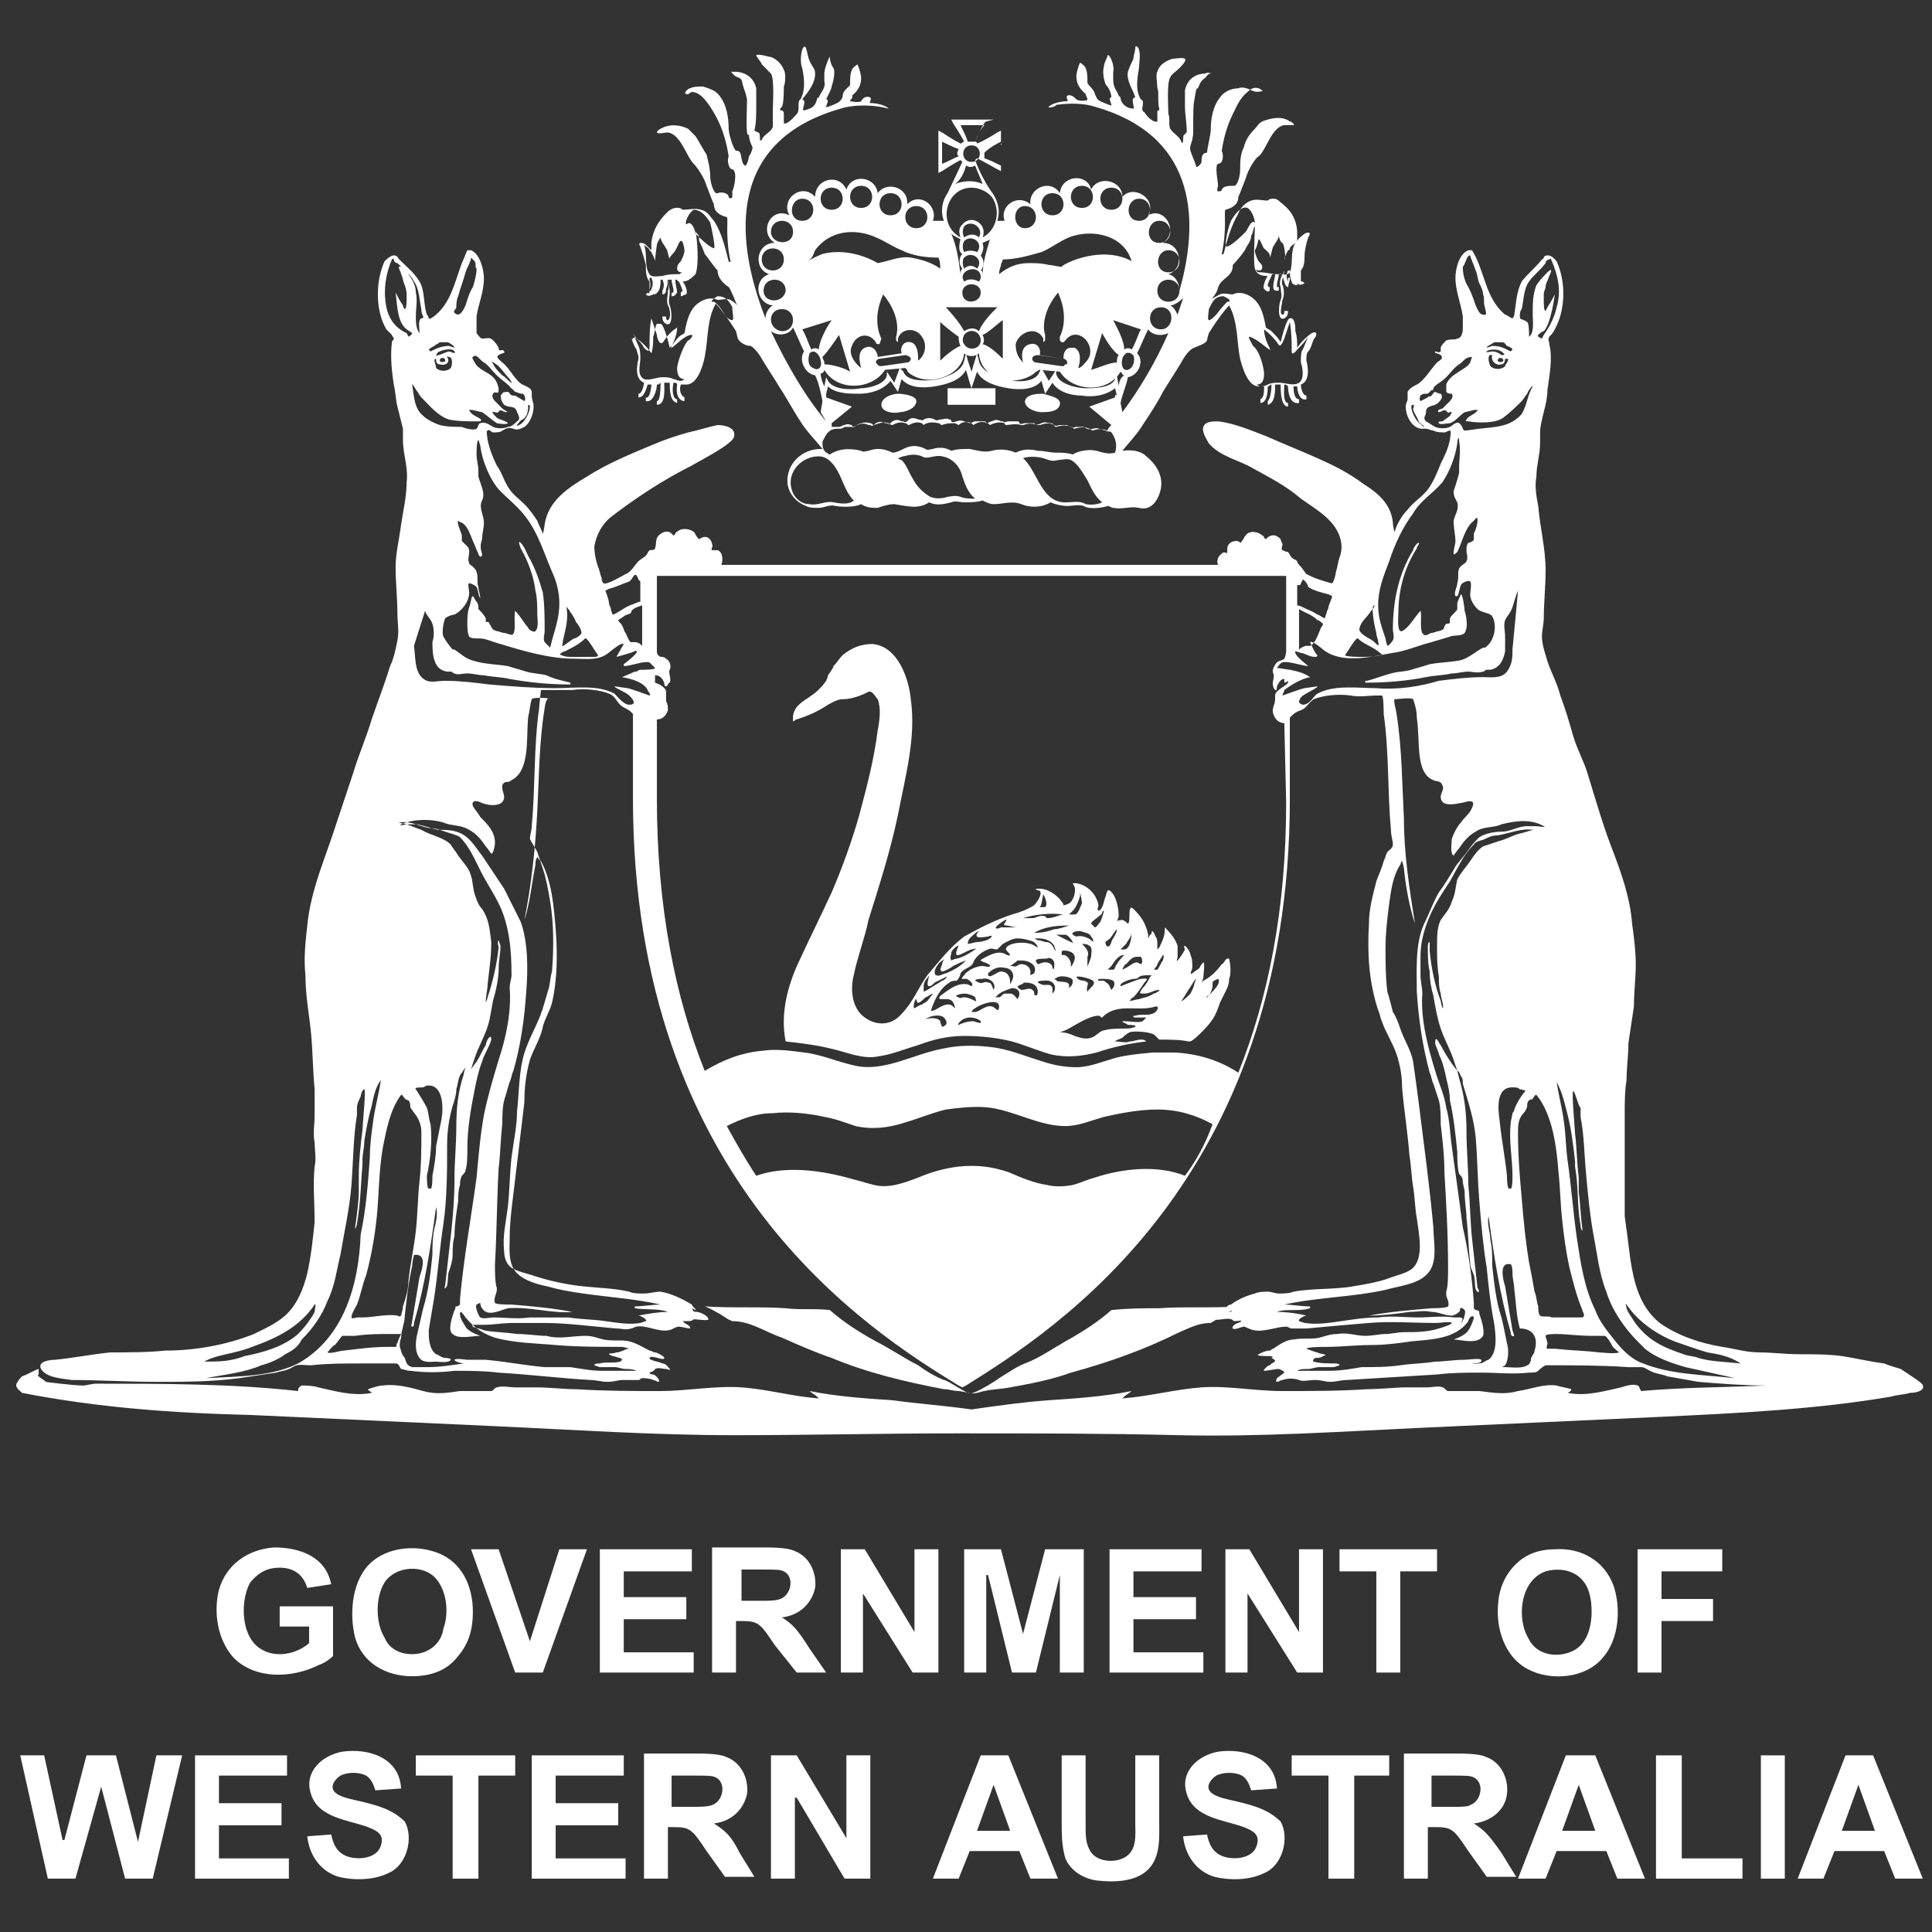 <?xml version="1.0" encoding="utf-8"?>
<!-- Generator: Adobe Illustrator 14.0.0, SVG Export Plug-In . SVG Version: 6.00 Build 43363)  -->
<!DOCTYPE svg PUBLIC "-//W3C//DTD SVG 1.1//EN" "http://www.w3.org/Graphics/SVG/1.1/DTD/svg11.dtd">
<svg version="1.1" id="Layer_1" xmlns="http://www.w3.org/2000/svg" xmlns:xlink="http://www.w3.org/1999/xlink" x="0px" y="0px"
	 width="105px" height="105px" viewBox="0 0 105 105" style="enable-background:new 0 0 105 105;" xml:space="preserve">
<rect x="0" y="0" width="105" height="105" fill="#333333" stroke="none"/>
<g id="Layer_1_1_">
	<g>
		<path style="fill:#FFFFFF;" d="M48.8,21.4c-0.3,0-0.9,0.2-0.9,0.6c0,0.4,0.7,0.5,1,0.4c0.3,0,0.9-0.2,0.9-0.6
			C49.8,21.5,49.1,21.4,48.8,21.4"/>
		<path style="fill:#FFFFFF;" d="M56.7,21.4c-0.3,0-0.9,0-1,0.4c0,0.4,0.6,0.6,0.9,0.6c0.3,0,0.9,0,1-0.4
			C57.7,21.6,57,21.5,56.7,21.4"/>
		<polyline style="fill:#FFFFFF;" points="51.5,22 54.1,22 54.1,21.1 51.5,21.1 51.5,22 		"/>
		<path style="fill:#FFFFFF;" d="M15.2,85.2c0.4,0,1.2,0.1,1.5,1.1l1.3-0.2c-0.3-1.5-1.7-2-3.1-2c-1.4,0.1-2.6,0.9-3,2.3
			c-0.3,1.2-0.1,2.7,0.8,3.7c1.2,1.2,3.2,1.1,4.6,0.4c0.3-0.1,0.6-0.3,0.8-0.5v-2.7h-2.9v1.1h1.6v0.9c-0.8,0.7-2.2,0.9-3,0
			c-0.7-0.8-0.7-2.4-0.2-3.3C14.1,85.4,14.6,85.2,15.2,85.2"/>
		<path style="fill:#FFFFFF;" d="M25.7,87.6c0-1.4-0.6-2.7-1.9-3.2c-1.3-0.5-3-0.3-3.9,0.8c-0.8,1-0.9,2.6-0.6,3.8
			c0.4,1.4,1.7,2.1,3.1,2.1c1,0,1.9-0.3,2.5-1.1C25.5,89.3,25.7,88.5,25.7,87.6 M22.4,89.9c-0.8,0-1.3-0.4-1.5-0.9
			c-0.5-0.8-0.5-2.2,0-3c0.6-0.9,2.1-1,2.8-0.2c0.6,0.7,0.7,1.9,0.4,2.7C24,89.3,23.3,89.9,22.4,89.9"/>
		<polyline style="fill:#FFFFFF;" points="31.9,84.2 30.4,84.2 28.8,89.2 28.8,89.2 27.1,84.2 25.6,84.2 28,90.9 29.5,90.9 
			31.9,84.2 		"/>
		<polyline style="fill:#FFFFFF;" points="37.6,85.4 37.6,84.2 32.6,84.2 32.6,90.9 37.7,90.9 37.7,89.8 33.9,89.8 33.9,88 37.3,88 
			37.3,86.8 33.9,86.8 33.9,85.4 37.6,85.4 		"/>
		<path style="fill:#FFFFFF;" d="M43.3,90.9h1.6L44,89.6c-0.7-1.1-0.9-1.3-1.5-1.7v0c0.9-0.1,1.6-0.7,1.8-1.6c0.1-0.8-0.3-1.7-1.1-2
			c-0.2-0.1-0.6-0.2-1.6-0.2h-2.9v6.8h0h1.3v-2.8h0.3c0.9,0,1,0.1,1.8,1.3L43.3,90.9 M41.3,87h-1v-1.7h1c0.9,0,1.1,0,1.3,0.1
			c0.6,0.3,0.4,1.3-0.2,1.5C42.2,87,41.7,87,41.3,87"/>
		<polyline style="fill:#FFFFFF;" points="51,84.2 49.7,84.2 49.7,88.7 49.7,88.7 47,84.2 45.7,84.2 45.7,90.9 46.9,90.9 46.9,86.6 
			49.6,90.9 51,90.9 51,84.2 		"/>
		<polyline style="fill:#FFFFFF;" points="58.9,90.9 58.9,84.2 56.8,84.2 55.6,88.8 54.4,84.2 52.4,84.2 52.4,90.9 53.6,90.9 
			53.6,85.6 53.7,85.6 55,90.9 56.3,90.9 57.6,85.6 57.6,85.6 57.6,90.9 58.9,90.9 		"/>
		<polyline style="fill:#FFFFFF;" points="65.3,85.4 65.3,84.2 60.3,84.2 60.3,90.9 65.4,90.9 65.4,89.8 61.6,89.8 61.6,88 65,88 
			65,86.8 61.6,86.8 61.6,85.4 65.3,85.4 		"/>
		<polyline style="fill:#FFFFFF;" points="70.6,88.7 67.9,84.2 66.6,84.2 66.6,90.9 67.8,90.9 67.8,86.6 67.8,86.6 70.5,90.9 
			71.9,90.9 71.9,84.2 70.6,84.2 70.6,88.7 70.6,88.7 		"/>
		<polyline style="fill:#FFFFFF;" points="78.1,84.2 72.8,84.2 72.8,85.4 74.8,85.4 74.8,90.9 76.1,90.9 76.1,85.4 78.1,85.4 
			78.1,84.2 		"/>
		<path style="fill:#FFFFFF;" d="M81.4,87.6c0,1.2,0.5,2.5,1.6,3.1c1.3,0.7,3.2,0.5,4.1-0.6c0.9-1,1-2.7,0.6-3.9
			c-0.5-1.4-1.8-2.1-3.2-2c-0.9,0-1.7,0.3-2.3,1S81.4,86.7,81.4,87.6 M86.5,87.6c0,0.9-0.3,1.9-1.2,2.2c-0.8,0.3-1.8,0.1-2.2-0.7
			c-0.7-1.1-0.5-3.2,0.9-3.7c0.7-0.2,1.6-0.1,2.1,0.6C86.4,86.4,86.5,87,86.5,87.6"/>
		<polyline style="fill:#FFFFFF;" points="93.6,85.4 93.6,84.2 89,84.2 89,90.9 90.3,90.9 90.3,88.1 93.1,88.1 93.1,86.9 90.3,86.9 
			90.3,85.4 93.6,85.4 		"/>
		<polyline style="fill:#FFFFFF;" points="7.5,100.1 7.5,100.1 6.3,95.4 4.7,95.4 3.5,100 3.4,100 2.4,95.4 1.1,95.4 2.6,102.1 
			4.1,102.1 5.5,97.1 6.8,102.1 8.3,102.1 9.9,95.4 8.5,95.4 7.5,100.1 		"/>
		<polyline style="fill:#FFFFFF;" points="11.9,99.2 15.3,99.2 15.3,98 11.9,98 11.9,96.5 15.6,96.5 15.6,95.4 10.6,95.4 
			10.6,102.1 15.7,102.1 15.7,101 11.9,101 11.9,99.2 		"/>
		<path style="fill:#FFFFFF;" d="M19.6,97.9c-0.4-0.1-1.1-0.2-1.4-0.5c-0.3-0.3,0-0.7,0.3-0.9c0.4-0.2,1-0.2,1.4,0
			c0.3,0.2,0.4,0.5,0.5,0.8l1.4-0.1c-0.1-1.7-1.8-2.2-3.2-2c-1.1,0.2-2.1,1.1-1.7,2.3c0.4,1.3,2,1.4,3.1,1.8c0.5,0.2,0.9,0.4,0.7,1
			c-0.2,0.7-1.2,0.8-1.8,0.6c-0.6-0.2-0.8-0.7-0.9-1.2l-1.3,0.1c0.1,1,0.7,1.9,1.7,2.2c0.8,0.2,1.9,0.2,2.7-0.2
			c1-0.4,1.4-1.9,0.9-2.8C21.3,98.3,20.4,98.1,19.6,97.9"/>
		<polyline style="fill:#FFFFFF;" points="22.6,96.5 24.6,96.5 24.6,102.1 26,102.1 26,96.5 28,96.5 28,95.4 22.6,95.4 22.6,96.5 		
			"/>
		<polyline style="fill:#FFFFFF;" points="30.2,99.2 33.6,99.2 33.6,98 30.2,98 30.2,96.5 33.9,96.5 33.9,95.4 28.9,95.4 
			28.9,102.1 34,102.1 34,101 30.2,101 30.2,99.2 		"/>
		<path style="fill:#FFFFFF;" d="M38.8,99.1L38.8,99.1c0.9-0.1,1.6-0.7,1.8-1.6c0.1-0.8-0.3-1.7-1.1-2c-0.2-0.1-0.6-0.2-1.6-0.2
			h-2.9v6.8h0h1.3v-2.8h0.3c0.9,0,1,0.1,1.8,1.3l1,1.4h1.6l-0.8-1.3C39.7,99.7,39.4,99.5,38.8,99.1 M37.5,98.2h-1v-1.7h1.1
			c0.9,0,1.1,0,1.3,0.1c0.6,0.3,0.4,1.3-0.2,1.5C38.5,98.2,37.9,98.2,37.5,98.2"/>
		<polyline style="fill:#FFFFFF;" points="46,99.9 46,99.9 43.3,95.4 41.9,95.4 41.9,102.1 43.2,102.1 43.2,97.7 43.3,97.7 
			45.9,102.1 47.3,102.1 47.3,95.4 46,95.4 46,99.9 		"/>
		<path style="fill:#FFFFFF;" d="M53.3,95.4l-2.6,6.7h1.4l0.6-1.5h2.7l0.6,1.5h1.5l-2.7-6.7H53.3 M53.1,99.5l0.9-2.5l0.9,2.5H53.1"
			/>
		<path style="fill:#FFFFFF;" d="M61.7,99.1c0,0.6,0.1,1.4-0.5,1.8c-0.6,0.4-1.7,0.3-2-0.4C59,100.1,59,99.8,59,99v-3.6v0h-1.3v3.6
			c0,0.7,0,1.3,0.2,2c0.3,0.7,1,1.1,1.7,1.2c0.9,0.1,2.1,0.1,2.8-0.6c0.7-0.7,0.6-1.8,0.6-2.7v-3.5h-1.3V99.1"/>
		<path style="fill:#FFFFFF;" d="M67.2,97.9c-0.4-0.1-1.1-0.2-1.4-0.5c-0.3-0.3,0-0.7,0.3-0.9c0.4-0.2,1-0.2,1.4,0
			c0.3,0.2,0.4,0.5,0.5,0.8l1.4-0.1c-0.1-1.7-1.8-2.2-3.2-2c-1.1,0.2-2.1,1.1-1.7,2.3c0.4,1.3,2,1.4,3.1,1.8c0.5,0.2,0.9,0.4,0.7,1
			c-0.2,0.7-1.2,0.8-1.8,0.6c-0.6-0.2-0.8-0.7-0.9-1.2l-1.3,0.1c0.1,1,0.7,1.9,1.7,2.2c0.8,0.2,1.9,0.2,2.7-0.2
			c1-0.4,1.4-1.9,0.9-2.8C68.9,98.3,68,98.1,67.2,97.9"/>
		<polyline style="fill:#FFFFFF;" points="70.2,96.5 72.2,96.5 72.2,102.1 73.6,102.1 73.6,96.5 75.5,96.5 75.5,95.4 70.2,95.4 
			70.2,96.5 		"/>
		<path style="fill:#FFFFFF;" d="M80.1,99.1L80.1,99.1c0.9-0.1,1.7-0.7,1.8-1.6c0.1-0.8-0.3-1.7-1.1-2c-0.2-0.1-0.6-0.2-1.6-0.2
			h-2.9v6.8h0h1.3v-2.8H78c0.9,0,1,0.1,1.8,1.3l1,1.4h1.6l-0.8-1.3C80.9,99.7,80.7,99.5,80.1,99.1 M78.8,98.2h-1v-1.7h1
			c0.9,0,1.1,0,1.3,0.1c0.6,0.3,0.4,1.3-0.2,1.5C79.8,98.2,79.3,98.2,78.8,98.2"/>
		<path style="fill:#FFFFFF;" d="M85.1,95.4l-2.6,6.7H84l0.6-1.5h2.7l0.6,1.5h1.5l-2.7-6.7H85.1 M84.9,99.5l0.9-2.5l0.9,2.5H84.9"/>
		<polyline style="fill:#FFFFFF;" points="91.4,95.4 90,95.4 90,102.1 94.7,102.1 94.7,101 91.4,101 91.4,95.4 		"/>
		<polyline style="fill:#FFFFFF;" points="95.7,102.1 97,102.1 97,95.4 95.7,95.4 95.7,102.1 		"/>
		<path style="fill:#FFFFFF;" d="M100.3,95.4l-2.6,6.7h1.4l0.6-1.5h2.7l0.6,1.5h1.5l-2.7-6.7H100.3 M100.1,99.5l0.9-2.5l0.9,2.5
			H100.1"/>
		<path style="fill:#FFFFFF;" d="M66.7,52.1c-0.1,0-0.2,0.3-0.3,0.3c-0.3,0.4-0.6,0.7-1,0.9c0,0-0.1,0.1-0.1,0.1
			c0,0,0.1-0.2,0.1-0.3c0-0.1,0.1-0.8,0-0.8c0,0-0.2,0.2-0.2,0.3c-0.1,0.1-0.3,0.2-0.4,0.3c-0.2,0.1,0-0.2,0-0.3
			c0-0.3,0-0.5-0.1-0.7c0-0.1-0.1-0.3-0.2-0.4l-0.1-0.1c-0.1,0,0,0.2,0,0.2c-0.1,0.2-0.3,0.5-0.4,0.6c-0.1,0.1,0-0.1,0-0.2
			c0-0.2,0-0.4,0-0.6c-0.1-0.3-0.3-0.6-0.6-0.9c-0.1-0.2-0.1,0-0.1,0.1c0,0.3-0.2,0.7-0.3,0.9c0,0-0.1,0.1-0.1,0.1c0,0,0-0.2,0-0.3
			c0-0.1,0-0.3-0.1-0.4c0,0-0.1-0.3-0.2-0.3c0,0,0,0.2-0.1,0.2c0,0-0.1,0.2-0.1,0.2s0-0.2,0-0.2c-0.1-0.5-0.3-0.9-0.7-1.3
			c-0.5-0.6-0.2,0.6-0.4,0.7c0,0-0.2-0.2-0.3-0.2c0,0-0.3,0-0.3,0.1c0,0,0.1-0.3,0.1-0.3c0-0.4-0.1-0.9-0.3-1.2c0,0-0.2-0.3-0.3-0.2
			c0,0-0.1,0.2-0.1,0.3c-0.1,0.2-0.1,0.4-0.2,0.6c0,0-0.1,0.2-0.2,0.2c-0.1-0.1,0-0.2,0-0.3c-0.1-0.6-0.6-1.1-1.2-1.2
			c-0.1,0-0.2,0-0.2,0c0,0,0.1,0.2,0.1,0.2c0.1,0.3-0.1,0.8-0.3,0.9c0,0-0.2,0.1-0.3,0.1c0,0,0-0.1-0.1-0.2
			c-0.2-0.3-0.7-0.7-1.2-0.7c0,0-0.2,0-0.2,0c0,0.1,0.2,0.1,0.2,0.1c0.2,0.2-0.2,0.7-0.3,0.8c-0.3,0.2-0.8,0.4-1.2,0.5
			c-0.9,0.3-1.7,0.7-2.6,1.2c-0.8,0.6-1.4,1.4-2,2.1c-0.5,0.7-0.8,1.5-1.4,2.1c-0.5,0.6-1.3,0.7-2,0.2c-0.7-0.5-0.8-1.5-0.6-2.3
			c0.2-1,0.6-2,0.8-3c0.6-1.9,1.2-3.8,1.6-5.7c0.4-2.1,1-4.2,0.7-6.3c-0.1-1.1-0.7-2.9-2.1-3c-0.6,0-1.1,0.2-1.6,0.6
			c-0.2,0.2-0.3,0.4-0.5,0.6c0,0.1-0.3,0.5-0.3,0.5c0,0.1-0.1,0.3-0.1,0.3c-0.2,0.3-0.5,0.6-0.8,0.8c-0.4,0.3-0.9,0.5-1,1.1
			c0,0.1,0,0.3,0,0.3c0.1,0,0.1-0.1,0.2-0.1c0.6-0.2,1.1-0.4,1.7-0.8c0.2-0.1,0.5-0.3,0.8-0.3c0.5,0,1-0.2,1.4-0.4
			c0.2-0.1,0.4,0.3,0.5,0.4c0.2,0.5,0.1,1.2,0,1.7c-0.2,1.6-0.6,3.1-1,4.6c-0.4,1.4-0.9,2.8-1.5,4.2c-0.6,1.3-1.2,2.5-1.8,3.8
			c-0.6,1.3-1,2.8-0.7,4.3c0.9,0.1,1.7,0.2,2.5,0.4c0.9,0.2,1.7,0.6,2.6,0.4c0.7-0.1,1.4-0.4,2.1-0.6c0.8-0.3,1.6-0.5,2.5-0.5
			c0.9,0,1.8,0.1,2.6,0.3c0.7,0.2,1.4,0.5,2.1,0.7c0.9,0.2,1.7,0.1,2.5-0.1c0.9-0.3,1.8-0.5,2.7-0.6c-0.1-0.1-0.2-0.1-0.3-0.1
			c-0.2,0-0.4,0.1-0.6,0.1c-0.2,0.1-0.5,0-0.8,0c0.1-0.1,0.2-0.1,0.4-0.2c0.1-0.1,0.2-0.2,0.4-0.3c0.3-0.1,1.3,0,1.4,0.2
			c0,0,0.1,0.1,0.2,0.2c0.6,0,1.1,0,1.6,0.1c0,0,0,0,0.1,0c0.2-0.1,0.4-0.3,0.6-0.5c0.2-0.2,0.4-0.4,0.6-0.7
			c0.2-0.3,0.3-0.6,0.4-0.9c0.1-0.2,0.2-0.4,0.3-0.6c0.1-0.2,0.2-0.4,0.2-0.7c0.1-0.2,0.1-0.7,0-1.1L66.7,52.1 M62.5,53
			c0.1,0,0.1,0,0,0.1c-0.1,0.2-0.2,0.4-0.4,0.6C61.9,54,61.9,54,62.2,54c0.3,0,0.5-0.2,0.8-0.2c0.1,0-0.2,0.2-0.3,0.2
			c-0.3,0.2-0.5,0.2-0.8,0.3c-0.1,0-0.4,0.1-0.5,0.1c0,0,0.1-0.2,0.2-0.2c0.2-0.2,0.4-0.5,0.6-0.8c0.3-0.3,0-0.2-0.2-0.2
			c-0.1,0-1.1,0.4-1.1,0.4c-0.1-0.2,0.6-0.4,0.7-0.4c0.1,0,0.2,0,0.3-0.1C62,53,62.3,53,62.5,53 M61.8,52c0.1,0,0.2,0,0.2,0
			c0.1,0.1,0.1,0.4,0,0.4c0,0-0.2-0.1-0.2-0.1c-0.2,0-0.4,0.2-0.6,0.3c0,0-0.2,0.1-0.2,0.1c0,0,0.1-0.3,0.2-0.3
			C61.4,52.2,61.5,52,61.8,52 M61.2,51.3c0.1-0.2,0.3-0.4,0.3-0.6c0,0.3-0.1,0.9-0.4,0.9c0,0-0.2,0-0.2,0
			C60.9,51.6,61.2,51.3,61.2,51.3 M61.1,51.9c0,0-0.3,0.3-0.4,0.5c-0.1,0.1-0.1,0.3-0.2,0.3c0,0-0.3,0-0.3,0c0,0,0.2-0.2,0.2-0.2
			C60.6,52.2,60.8,51.9,61.1,51.9 M60.4,53.8c0,0-0.1-0.2-0.1-0.2c0-0.1-0.2-0.2-0.3-0.3c-0.1,0-0.2,0-0.3,0
			c-0.1-0.1,0.1-0.1,0.2-0.1c0.2,0,0.4,0,0.6,0.1C60.6,53.4,60.6,53.6,60.4,53.8 M60.2,51.1c0.2-0.1,0.3-0.4,0.5-0.6
			c0,0.2-0.1,0.3-0.2,0.5c-0.1,0.1-0.1,0.3-0.2,0.4c-0.1,0.1-0.2,0-0.2-0.1C60,51.2,60.2,51.1,60.2,51.1 M59.6,49.9
			c0.1-0.1,0.3-0.2,0.3-0.3c0,0,0-0.1,0.1-0.1c0,0-0.1,0.4-0.2,0.6c-0.1,0.1-0.2,0.3-0.3,0.3c0,0-0.2-0.2-0.2-0.2
			C59.3,50.1,59.6,49.9,59.6,49.9 M59.1,53.4c-0.2-0.2-0.4,0-0.6-0.3c0.1-0.1,0.8,0.1,0.9,0.2c0.2,0.2-0.2,0.4-0.3,0.6
			C59,53.6,59.2,53.5,59.1,53.4 M58.9,51.4c0,0-0.1-0.1-0.1-0.1c0.1,0,0.3,0,0.4,0.1c0.2,0.1,0.1,0.4,0.1,0.6c0,0-0.2,0.6-0.2,0.5
			c0,0,0-0.5,0-0.5C59.2,51.8,59.1,51.6,58.9,51.4 M59.3,50.9c0.1,0.1,0.2,0.4,0,0.2c-0.1-0.1-0.5-0.3-0.8-0.2c0,0-0.3-0.1-0.2-0.2
			c0.1-0.1,0.3-0.1,0.4-0.1C59,50.7,59.2,50.7,59.3,50.9 M57.8,51.9c0,0-0.1,0-0.1,0l0-0.2c0.1-0.1,0.5,0,0.6,0.1
			c0.2,0.2,0.1,0.4,0,0.6c0,0-0.1,0.2-0.1,0.1c0,0,0-0.1,0-0.1C58.2,52.2,58,51.9,57.8,51.9 M58.2,51.2c-0.2-0.1-0.6-0.3-0.8-0.4
			c-0.1,0,0.2,0,0.1,0c0.1,0,0.3,0,0.4,0c0.1,0,0.3,0.2,0.4,0.4c0,0.1,0,0.2,0,0.2C58.4,51.4,58.3,51.2,58.2,51.2 M56.9,51.2
			c-0.2,0-0.3-0.1-0.5-0.1c-0.2-0.1-0.2-0.1,0-0.1c0.4,0,0.7,0.1,0.9,0.4c0,0.1,0.1,0.3,0.1,0.3l-0.1-0.1
			C57.2,51.3,57,51.2,56.9,51.2 M57.3,52.4c0,0.1,0,0.4-0.1,0.2c0-0.2-0.2-0.3-0.4-0.3c-0.2,0-0.3,0.1-0.4,0.1c0,0-0.1-0.1-0.1-0.2
			c0-0.1,0.4-0.1,0.6-0.1C57,52,57.3,52.1,57.3,52.4 M58.3,49.5c0.2-0.2,0.3-0.5,0.4-0.8c0,0,0-0.2,0-0.2c0,0,0.1,0.4,0.1,0.6
			c-0.1,0.2-0.2,0.6-0.4,0.6c0,0-0.2,0-0.3,0C58.1,49.7,58.3,49.5,58.3,49.5 M58.1,50.3c-0.3,0.1-0.6,0.2-0.8,0.2
			c-0.3,0.1-0.6,0.2-1.1,0.2C56.7,50.4,57.3,50.3,58.1,50.3 M56.6,49.1c0,0,0.1-0.5,0.1-0.5c0,0,0.3,0.5,0.1,0.7c-0.1,0-0.2,0-0.3,0
			C56.5,49.3,56.6,49.2,56.6,49.1 M55.6,49.9c0.6-0.2,1.5-0.3,2.2-0.2c-0.2,0-0.5,0.2-0.9,0.2c0,0-0.1-0.1-0.1-0.1
			c-0.3-0.1-0.5,0.1-0.7,0.1c-0.1,0-0.2,0-0.4,0c0,0-0.3,0-0.3,0C55.4,50,55.5,49.9,55.6,49.9 M54.2,50.3c0,0,0.5-0.4,0.5-0.3
			s-0.3,0.3,0,0.3c0.1,0,0.4,0.1,0.6,0.1c0.1,0-0.1,0-0.2,0c-0.3,0-0.4,0-0.7,0C54.2,50.5,54,50.5,54.2,50.3 M52.7,51
			c0.1-0.1,0.4-0.4,0.5-0.4c0,0-0.2,0.2-0.1,0.3c0.1,0.1,0.5,0,0.6,0c0,0,0.2-0.1,0.2,0c0,0-0.1,0.1-0.1,0.1
			c-0.1,0.1-0.5,0.2-0.7,0.2c-0.1,0-0.4,0.1-0.5,0.1C52.6,51.1,52.7,51,52.7,51 M51.7,51.8c0-0.1,0.1-0.2,0.1-0.2
			c0.1-0.1,0.2-0.2,0.3-0.2c0,0-0.3,0.6,0,0.5c0.1,0,0.4-0.2,0.7-0.3c0.1,0,0.3-0.1,0.2,0c-0.3,0.2-0.6,0.4-1,0.5
			c-0.1,0-0.3,0.1-0.3,0.1C51.6,52,51.7,51.9,51.7,51.8 M50.8,52.8c0-0.1,0.1-0.3,0.2-0.4c0-0.1,0.3-0.2,0.3-0.3
			c0,0.1-0.1,0.2-0.1,0.3c0,0.1-0.2,0.3,0,0.4c0.1,0,0.5-0.2,0.6-0.3c0.2-0.1,0.4-0.2,0.7-0.3c-0.3,0.3-0.6,0.5-1.1,0.7
			c-0.1,0-0.4,0.2-0.5,0.1C50.8,53,50.8,52.9,50.8,52.8 M50.2,53.6c0-0.3,0.2-0.4,0.3-0.6c0,0.1-0.2,0.6,0,0.6
			c0.1,0,0.2-0.1,0.3-0.2c0.2-0.1,0.4-0.2,0.6-0.3c0.2-0.1-0.1,0.2-0.2,0.2c-0.3,0.2-0.5,0.3-0.8,0.5c0,0-0.2,0.1-0.2,0.1
			C50.2,53.9,50.2,53.7,50.2,53.6 M49.7,54.8c-0.1,0,0-0.5,0.1-0.5c0-0.1,0,0.2,0.1,0.2c0.1,0,0.3-0.2,0.4-0.3
			c0.1,0,0.3-0.2,0.4-0.2c0,0-0.3,0.4-0.3,0.4c-0.1,0.1-0.2,0.1-0.3,0.2C50,54.6,49.7,54.8,49.7,54.8 M51.4,55.7
			c0,0-0.1,0.1-0.2,0.1c0,0-0.1-0.2-0.1-0.3c-0.1-0.2-0.6-0.2-0.8-0.1c0.2-0.2,0.8-0.3,1-0.1C51.4,55.4,51.5,55.6,51.4,55.7
			 M51.9,54.8l-0.1-0.1c-0.3-0.3-0.8,0.1-1,0.2c-0.1,0-0.2,0.1-0.2,0c0.2-0.6,0.5-1.2,1-1.5c0.1-0.1,0.3-0.1,0.4-0.1
			c0.1-0.1,0.2-0.3,0.2-0.4c0.2-0.3,0.6-0.3,0.7-0.6c0.1-0.3,0.5-0.6,0.8-0.7c0.2-0.1,0.3,0,0.5,0c0.1-0.1,0.2-0.2,0.3-0.3
			c0.2-0.1,0.5-0.3,0.8-0.3c0.3,0,0.7,0.1,0.9,0.2c0.1,0.1,0.2,0.2,0.2,0.3c0,0-0.3-0.2-0.4-0.2c-0.3-0.1-0.9-0.1-1.2,0.1
			s0,0.3,0.1,0.5c-0.1,0.1-0.3-0.1-0.4-0.1c-0.3-0.1-0.7,0.1-0.9,0.2c0,0-0.4,0.2-0.3,0.2c0.1,0.1,0.3,0.1,0.4,0.2
			c0,0,0.1,0,0.1,0.1c0,0.1-0.3,0-0.4,0c-0.3,0-0.8,0.2-1,0.5c0,0-0.2,0.2-0.1,0.2c0,0,0.1,0,0.2,0c0.1,0,0.2,0.1,0.3,0.2
			c0,0,0.1,0.1,0,0.2c0,0-0.2-0.1-0.2-0.1c-0.5-0.1-0.9,0.2-1.2,0.4c-0.1,0.1-0.5,0.3-0.3,0.4c0.1,0,0.3,0,0.4,0
			c0.1,0,0.3,0.1,0.3,0.2C51.9,54.6,51.9,54.8,51.9,54.8 M55.5,52.4c-0.2,0-0.2,0.2-0.5,0.1c0,0-0.1,0-0.1,0c0,0,0.3-0.2,0.4-0.3
			c0,0,0.1,0,0.2,0c0.5,0,0.9,0.3,0.7,0.7L56,53l0-0.2C56,52.6,55.8,52.4,55.5,52.4 M54.4,52.8c-0.2,0-0.6,0.4-0.7,0.2
			c0,0,0,0,0-0.1c0.2-0.2,0.5-0.4,0.9-0.3c0.3,0,0.6,0.3,0.4,0.7c0,0-0.1,0.2-0.1,0.2c0,0,0-0.1,0-0.1C54.9,53,54.7,52.8,54.4,52.8
			 M54,53.8C54,53.9,54,53.9,54,53.8c-0.1-0.2-0.1-0.4-0.3-0.4c-0.2-0.1-0.3,0.1-0.5,0c0,0-0.2-0.1-0.2-0.1c0-0.1,0.3-0.1,0.4-0.1
			C53.7,53.1,54.2,53.4,54,53.8 M52.4,54c0.2,0,0.5,0.1,0.6,0.2c0,0,0.1,0.3,0,0.2c-0.2-0.1-0.4-0.2-0.6-0.2c-0.2,0-0.2,0.1-0.3,0
			C51.7,54.1,52.3,54,52.4,54 M52.9,55.5c-0.3,0-0.6,0.1-0.8,0.2c-0.1,0,0.1-0.2,0.1-0.2c0.1-0.1,0.3-0.2,0.5-0.2
			c0.3,0,0.5,0.1,0.6,0.2c0,0,0,0.1,0,0.1C53.2,55.6,52.9,55.5,52.9,55.5 M54.2,54.9c0,0-0.2-0.2-0.3-0.2c-0.3-0.1-0.7,0.3-0.9,0.3
			l-0.2,0c0,0,0.1-0.2,0.2-0.2c0.2-0.2,1.3-0.6,1.3-0.1C54.3,54.7,54.3,54.9,54.2,54.9 M55.3,54.3C55.3,54.3,55.3,54.4,55.3,54.3
			c-0.1-0.1-0.2-0.3-0.4-0.3c-0.1,0-0.2,0-0.3,0c-0.1,0-0.2,0.2-0.3,0.2l-0.2,0c0,0,0,0,0.1-0.1c0.2-0.2,0.5-0.3,0.8-0.4
			C55.4,53.7,55.5,54,55.3,54.3 M56.4,53.9c0,0,0,0.2-0.1,0.2s-0.1-0.1-0.1-0.2c-0.2-0.3-0.4-0.1-0.7-0.1c0,0-0.2-0.1-0.2-0.2
			c0,0,0.2-0.1,0.2-0.1c0.1,0,0.1-0.1,0.2-0.1C56.2,53.4,56.4,53.6,56.4,53.9 M57.2,54c0,0,0-0.2,0-0.3c-0.1-0.3-0.4-0.1-0.6-0.2
			c0,0-0.2-0.1-0.2-0.1c0-0.1,0.2-0.1,0.3-0.1C57.3,53.2,57.5,53.7,57.2,54 M57.3,53.2c0,0,0.2-0.1,0.2-0.1c0.2-0.1,0.8,0,0.8,0.2
			c0,0.1,0,0.2-0.1,0.3c0,0-0.1,0.1-0.1,0.1c0,0,0-0.2,0-0.2c-0.1-0.2-0.5-0.1-0.7-0.2C57.5,53.3,57.3,53.2,57.3,53.2 M62.6,55.1
			c-0.2,0.1-0.6,0-0.9,0.1c-0.2,0-0.1,0.1,0,0.1c0.1,0,0.3,0,0.5,0l0.1,0c0,0-0.2,0.2-0.2,0.2c-0.2,0.1-0.7,0-1,0
			c-0.3,0,0.1,0.1,0.2,0.2c0.1,0,0.5,0,0.4,0.1c-0.2,0.1-0.4,0.1-0.6,0.1c-0.3,0-0.8,0-1.1,0.1c-0.2,0-0.4,0.3-0.7,0.4
			c-0.3,0.1-0.6,0-0.9-0.1c-0.2-0.1-0.5-0.2-0.8-0.2c0.4-0.1,0.8-0.4,1.2-0.6c0.2-0.1,0.6-0.3,0.9-0.3c0.1,0,0.1,0.1,0.2,0.1
			c0,0,0.1-0.1,0.1-0.1c0.8-0.7,1.9-0.2,2.8-0.5c0,0,0.1,0,0.1,0C63,54.9,62.7,55.1,62.6,55.1 M63.2,52.2c-0.1,0.1-0.2,0.4-0.3,0.5
			c0,0-0.2,0-0.2,0c0,0,0.2-0.2,0.2-0.3c0.1-0.2,0.2-0.3,0.3-0.5v0C63.3,51.9,63.2,52.2,63.2,52.2 M64.9,53.5c0,0.1-0.1,0.3-0.2,0.5
			c-0.2,0.2-0.4,0.4-0.5,0.4c0,0,0,0,0,0c0.1-0.1,0.8-1.3,0.8-1.2C65,53.2,64.9,53.5,64.9,53.5 M66.2,53.5c-0.1,0.2-0.4,0.5-0.6,0.7
			c-0.1,0.1,0-0.1,0.1-0.1c0.1-0.1,0.2-0.4,0.2-0.5c0,0,0-0.1,0-0.2c0-0.1,0.3-0.2,0.3-0.2C66.3,53.3,66.2,53.5,66.2,53.5"/>
		<path style="fill:#FFFFFF;" d="M51.3,75.5c0.3,0,0.5,0.1,0.8,0.1c0.1,0,0.5,0.1,0.6,0.1c-0.1,0.1-1.2-0.7-1.4-0.7
			c-0.5-0.2-1-0.5-1.4-0.8c-0.8-0.4-1.5-0.9-2.3-1.3c-0.9-0.5-1.7-1-2.5-1.7c-0.8-0.1-1.6,0-2.4-0.1c-1.5-0.1-2.9,0-4.4-0.1
			c0.3,0.1,0.6,0.3,0.8,0.4c0.2,0.1,0.4,0.3,0.7,0.4c1,0,1.8,0.6,2.7,0.9c0.9,0.4,1.8,0.8,2.7,1.1C47.1,74.6,49.2,75.1,51.3,75.5"/>
		<path style="fill:#FFFFFF;" d="M104.5,75.3c0-0.1-0.2-0.2-0.3-0.3c-0.3-0.2-0.6-0.4-0.9-0.6c0,0-0.7-0.2-0.9-0.3
			c-0.8-0.1-1.6-0.3-2.3-0.4s-1.6-0.1-2.3-0.1c-0.8,0-1.5-0.1-2.2-0.1c-0.7,0-1.3-0.2-2-0.3c-1.2-0.2-2.4-0.6-3.4-1.3
			c-1.1-0.9-1.4-2.2-1.6-3.5c-0.1-0.8-0.2-1.6-0.3-2.3c0-0.8,0-1.6,0-2.4c0-0.2,0-0.4,0-0.6c0-0.2,0-0.5,0-0.7c0-0.6,0-1.2,0-1.9
			c0-0.6,0-1.2,0.1-1.8c0-0.7,0.1-1.3,0.1-2c0.1-0.7,0.2-1.3,0.3-2c0-0.8,0.1-1.5,0.1-2.3c0-0.7-0.1-1.5-0.2-2.2
			c-0.1-1.4-0.6-2.8-1.1-4.1c-0.5-1.3-0.9-2.7-1.3-4c-0.2-0.7-0.6-1.4-0.8-2.1c-0.2-0.7-0.4-1.4-0.7-2.2c-0.2-0.8-0.6-1.4-0.8-2.2
			c-0.1-0.3-0.2-0.7-0.2-1s0.1-0.7,0.1-1c0-0.8,0.1-1.7,0.1-2.6c0-1.2-0.3-2.3-0.4-3.5c-0.1-0.5-0.2-1.1-0.1-1.6
			c0-0.6,0.2-1.2,0.2-1.8c0-0.2,0-0.4,0-0.6c0-0.3,0.1-0.7,0.2-1.1c0.1-0.4,0.2-0.8,0.2-1.2c0.1-0.8,0.3-1.7,0.1-2.5
			c0-0.2-0.1-0.2,0-0.4c0.1-0.1,0.2-0.2,0.3-0.4c0.6-1.1,0.6-2.6,0.1-3.7c-0.1-0.1-0.3-0.4-0.6-0.3c-0.1,0-0.1,0.2-0.2,0.2
			c-0.3,0.4-0.8,0.8-1.1,1.2c-0.3,0.6-0.3,1.2-0.4,1.8c0,0.1-0.1,0.2-0.1,0.2c-0.1,0-0.3-0.2-0.4-0.2c-1.1-0.9-1.1-2.4-1.8-3.5
			c0,0-0.2,0-0.2,0c-0.5,0.2-0.7,1-0.7,1.5c0,0.7,0.3,1.4,0.4,2.1c0,0.2,0,0.5,0,0.7c0,0.2-0.1,0.5-0.3,0.5c-0.2,0.1-0.3,0-0.6,0.1
			c-0.1,0.1-0.3,0.3-0.3,0.4c0,0,0,0.1,0,0.2c-0.1,0.1-0.2,0-0.3,0c-0.1,0.1,0.2,0.1,0.3,0.2c0.2,0.2-0.1,0.3-0.2,0.4
			c-0.3,0.3-0.7,1-1.1,1.2c-0.2,0.1-0.4,0.2-0.5,0.4c0,0.1,0,0.2,0,0.4c0,0.1-0.1,0.2-0.1,0.4c0,0.5,0.3,1.1,0.8,1.2
			c0.1,0,0.2,0,0.3,0s0.3,0.1,0.4,0.1c0.2,0.1,0.4,0.1,0.6,0.1c0.1,0,0.2-0.1,0.3-0.1c0.1,0,0,0.4,0,0.5c-0.1,0.5-0.3,0.9-0.5,1.3
			c-0.2,0.5-0.4,1-0.7,1.4c-0.3,0.4-0.8,0.7-1.1,1.1c-0.3,0.3-0.6,0.8-0.7,1.2c0,0.1-0.1-0.3-0.1-0.5c-0.1-1-0.8-1.6-1.6-2.1
			c-0.8-0.6-1.6-1-2.5-1.4c-0.9-0.4-1.9-0.8-2.8-1.2c-0.8-0.3-1.7-0.7-2.6-0.8c-0.3,0-0.7,0-0.8,0.3c-0.1,0.3,0.2,0.7,0.3,0.9
			c0.6,0.7,1.6,0.9,2.3,1.3c0.9,0.5,1.9,1,2.7,1.7c0.7,0.5,1.6,1,2,1.8c0.2,0.4,0.3,0.9,0.1,1.4c-0.1,0.3-0.1,0.5-0.2,0.8
			c0,0.1-0.1,0.5-0.2,0.6c-0.1,0-0.7-0.2-0.7-0.2c-0.3-0.1-0.5-0.2-0.7-0.3c-0.1-0.1-0.2-0.3-0.3-0.4c-0.1-0.1-0.2-0.2-0.2-0.3
			c-0.1-0.1-0.2-0.1-0.3-0.2c-0.1-0.1-0.1-0.2-0.2-0.3c-0.1,0-0.3-0.1-0.3-0.1c-0.1-0.1,0-0.2,0-0.3c0-0.1-0.1-0.2-0.1-0.3
			c-0.2-0.2-0.4-0.3-0.7-0.1c0,0-0.1,0.1-0.1,0.1c-0.1,0-0.1-0.2-0.2-0.2c-0.2-0.2-0.7-0.3-0.9,0c-0.1,0.1-0.1,0.2-0.2,0.3
			c-0.1,0.2-0.1,0-0.3,0c-0.3,0-0.5,0.2-0.5,0.4c0,0,0,0.3,0,0.3c0-0.1-0.3-0.1-0.3,0c-0.2,0.1-0.3,0.4-0.2,0.6H39.2
			c0.1-0.2,0.1-0.7-0.2-0.8c-0.1,0-0.3,0-0.3,0c-0.1-0.1,0.1-0.2,0-0.3c0-0.2-0.2-0.5-0.5-0.4c-0.1,0-0.2,0.2-0.3,0
			c-0.1-0.1-0.1-0.2-0.2-0.3c-0.3-0.2-0.7-0.2-0.9,0c-0.1,0-0.1,0.2-0.2,0.2L36.5,29c-0.2-0.2-0.5-0.1-0.7,0.1
			c-0.2,0.2-0.1,0.4-0.2,0.7c0,0.1-0.2,0.1-0.3,0.1c-0.1,0.1-0.1,0.2-0.2,0.3c-0.1,0.1-0.3,0.2-0.4,0.3c-0.2,0.2-0.4,0.6-0.7,0.7
			c-0.2,0.1-1,0.6-1.2,0.5c-0.1-0.1-0.1-0.2-0.1-0.3c-0.1-0.2-0.1-0.4-0.2-0.6c-0.1-0.3-0.2-0.7-0.2-1.1c0.1-0.6,0.4-1.2,0.9-1.6
			c1.3-1,2.8-2,4.4-2.8c0.5-0.3,2.3-1.2,2.3-1.6c0.1-0.5-0.6-0.6-0.9-0.6c-0.5,0.1-1.1,0.3-1.6,0.4c-0.7,0.2-1.3,0.4-2,0.7
			c-1.2,0.5-2.4,1-3.5,1.7c-1,0.6-2.1,1.3-2.3,2.6c0,0.1-0.1,0.6-0.1,0.5c-0.1-0.3-0.2-0.4-0.3-0.7c-0.2-0.3-0.4-0.6-0.7-0.9
			c-0.3-0.3-0.6-0.5-0.8-0.8c-0.3-0.4-0.4-0.9-0.7-1.3c-0.2-0.4-0.4-0.9-0.5-1.4c0-0.1-0.1-0.5,0-0.5c0.1-0.1,0.2,0.1,0.3,0.1
			c0.2,0,0.4,0,0.5-0.1c0.2-0.1,0.3-0.2,0.6-0.1c0.2,0.1,0.4,0,0.6-0.1c0.3-0.2,0.5-0.7,0.5-1.1c0-0.2-0.1-0.4-0.1-0.6
			c0-0.1,0-0.1,0-0.2c0-0.2-0.3-0.3-0.5-0.4c-0.4-0.2-0.7-0.9-1.1-1.2c-0.1-0.1-0.4-0.3-0.2-0.4c0.1-0.1,0.4-0.1,0.3-0.2
			c-0.1-0.2-0.3,0.1-0.3-0.2c-0.1-0.2-0.2-0.3-0.3-0.4c-0.2-0.2-0.3-0.1-0.6-0.1c-0.1,0-0.3-0.3-0.3-0.3c0,0,0-0.8,0-0.9
			c0.1-0.7,0.4-1.3,0.4-2.1c0-0.4-0.2-1.3-0.7-1.5c-0.1,0-0.2,0-0.2,0c-0.1,0.2-0.2,0.5-0.3,0.7c-0.4,1.1-0.6,2.1-1.4,2.8
			c-0.1,0.1-0.4,0.3-0.4,0.2c0,0,0-0.1-0.1-0.2c-0.2-0.6-0.1-1.3-0.4-1.8c-0.3-0.5-0.7-0.8-1.1-1.2c-0.1-0.1-0.1-0.2-0.2-0.2
			c-0.2-0.1-0.5,0.2-0.6,0.3c-0.5,1.1-0.5,2.7,0.1,3.7c0.1,0.1,0.2,0.2,0.3,0.3c0,0.1,0.1,0.1,0.1,0.2c0,0.1-0.1,0.1-0.1,0.2
			c-0.1,0.8,0,1.6,0.1,2.3c0.1,0.4,0.1,0.8,0.2,1.2c0.1,0.4,0.2,0.8,0.3,1.2c0,0.2,0,0.4,0,0.6c0,0.8,0.3,1.5,0.2,2.3
			c0,0.8-0.2,1.6-0.3,2.3c-0.1,0.8-0.3,1.6-0.3,2.3c0,0.9,0.1,1.7,0.1,2.6c0,0.4,0.1,0.9,0,1.4c-0.1,0.5-0.2,1-0.4,1.4
			c-0.3,1-0.7,2-1,2.9c-0.3,1-0.7,1.9-1,2.9c-0.3,0.9-0.6,1.8-0.9,2.7c-0.6,1.9-1.4,3.6-1.6,5.6c-0.1,0.9-0.2,1.8-0.1,2.7
			c0,1.1,0.2,2.1,0.3,3.1c0.1,1,0.1,2.1,0.2,3.1c0,0.4,0,0.9,0,1.4c0,0.5-0.1,1,0,1.5c0,0.4,0.1,0.9,0,1.3c-0.1,1,0,2,0,3
			c-0.1,1-0.2,1.9-0.4,2.8c-0.2,0.8-0.5,1.6-1.1,2.2c-0.5,0.5-1.2,0.8-1.8,1.1c-1.5,0.6-3.2,0.9-4.8,0.9c-1,0.1-2,0.1-3,0.1
			c-1,0.1-2,0.3-3,0.4c-0.3,0-1.1,0.1-0.7,0.6c0.4,0.4,1,0.4,1.6,0.5c1.5,0,3,0.1,4.6,0.1c1.5,0,3,0,4.5-0.2c0.7-0.1,1.3-0.2,2-0.3
			c0.3-0.1,0.6-0.1,0.9-0.3c0.3-0.2,0.6-0.1,1-0.1c0.9-0.1,1.8-0.1,2.8-0.1c0.4,0,0.9,0,1.3,0c0.1,0,0.3,0,0.5,0s0.2,0.2,0.3,0.3
			c0.1,0,0.3,0.1,0.5,0.1c0.8,0.1,1.6,0.1,2.4,0c0.8,0,1.6,0,2.4,0.1c1.7,0.1,3.3,0.3,5,0.4c0.3,0,0.6,0.1,0.9,0.1
			c0.4,0,0.6-0.1,0.8-0.1c0.3,0,0.6,0,0.9,0c0.1,0,0.1-0.1,0.2-0.1c0.1,0,0.4,0,0.6,0.1c0.1,0,0.2,0.1,0.3,0.1
			c0.1-0.1-0.2-0.4-0.3-0.4c0,0-0.2,0-0.2-0.1c0,0,0.3-0.1,0.3-0.2c0.2-0.1,0.4,0,0.6,0c0,0,0.3,0.1,0.2,0c-0.1-0.1-0.2-0.3-0.4-0.3
			c-0.2-0.1-0.4-0.1-0.6-0.2c0,0-0.1,0-0.1-0.1c0.1-0.2,0.8,0.2,0.8,0c0-0.1-0.4-0.3-0.5-0.3c-0.1,0-0.2-0.1-0.3-0.1
			c-0.4-0.2-0.7-0.4-1.1-0.5c-0.4-0.1-0.9,0-1.4-0.1c-0.4-0.1-0.6-0.2-1-0.2c-0.7,0-1.4,0.2-2.1,0c-0.5,0-1-0.1-1.6-0.1
			c-0.7-0.1-1.3-0.1-1.8-0.2c-0.2-0.1-0.4-0.1-0.6-0.2c-0.1-0.1,0.1-0.1,0.1-0.1c0.2,0,0.3,0,0.5,0c0.5,0,1-0.1,1.6-0.1
			c0.6,0,1.1,0,1.7,0c1.2,0,2.7,0.2,3.9,0.3c0.3,0,0.5,0.1,0.8,0c0.1,0,0.2-0.1,0.3-0.1c0.5-0.1,1.2,0.3,1.7,0.2
			c0.2,0,0.4-0.2,0.6-0.2c0.1,0,0.5,0.1,0.6,0.1c0.1-0.1-0.3-0.3-0.3-0.3c0,0-0.1-0.1-0.1-0.1c0,0,0.2,0,0.3,0c0.1,0,0.2,0,0.3-0.1
			c0.2,0,0.8,0.1,0.8,0c0-0.2-0.5-0.4-0.6-0.4c-0.2,0-0.2,0-0.3-0.2c0,0,0.2,0.1,0.2,0.1c0.1,0-0.2-0.2-0.2-0.3
			c-0.5-0.3-1.1-0.6-1.7-0.7c-0.3,0-0.6,0.1-0.9,0.1c-0.3,0-0.6,0-0.8-0.1c-0.9-0.2-1.7-0.2-2.6-0.3c-0.9-0.1-1.8-0.3-2.7-0.6
			c-0.3-0.1-0.8-0.2-1.1-0.4c-0.3-0.2-0.4-0.6-0.4-0.9c-0.1-0.8,0.1-1.6,0.2-2.4c0.1-0.9,0.1-1.8,0.2-2.7c0.1-0.8,0.3-1.7,0.3-2.5
			c0.1-0.9,0.1-1.9,0.3-2.8c0.2-0.9,0.7-1.7,1-2.5c0-0.1,0.1-0.2,0.1-0.3c0.1-0.3,0.2-0.7,0.3-1c0.1-0.3,0.1-0.7,0.2-1
			c0.1-1.3,0.1-2.6-0.1-3.8c-0.1-0.6-0.2-1.2-0.4-1.8c-0.1-0.3-0.2-0.6-0.3-0.9c-0.1-0.2-0.3-0.5-0.4-0.7c0-0.2,0.1-0.5,0.1-0.7
			c0.2-2.2,0.1-4.3,0.4-6.4c0-0.1,0.1-1,0.1-1c0,0,0.2,0,0.3,0c0.4,0,1,0,1.4,0c0.7-0.1,1.5,0,2,0.2c0.3,0.1,0.4,0.4,0.6,0.6
			c0.2,0.2,0.4,0.2,0.6,0.4c0,0,0.1,0.1,0.1,0.1v4.6c0,20.8,12.8,28.9,17.7,31.9l0.2,0.1l0.2-0.1c4.8-3,17.6-11.1,17.6-31.9v-4.4
			c0.2-0.2,0.3-0.3,0.6-0.4c0.3-0.1,0.4-0.4,0.7-0.6c0.5-0.2,1.3-0.3,2-0.2c0.5,0.1,1,0,1.4,0c0,0,0.3,0,0.3,0c0.1,0,0.1,0.9,0.1,1
			c0.3,2.1,0.2,4.2,0.4,6.4c0,0.2,0.1,0.5,0.1,0.7c0,0.2-0.2,0.3-0.3,0.4c-0.1,0.2-0.1,0.3-0.2,0.5c-0.1,0.4-0.3,0.8-0.4,1.1
			c-0.2,0.8-0.4,1.5-0.4,2.3c-0.1,1.6,0,3.2,0.5,4.7c0.1,0.2,0.1,0.4,0.2,0.6c0.2,0.6,0.6,1.2,0.8,1.8c0.2,0.6,0.3,1.2,0.3,1.8
			c0.1,1.2,0.3,2.4,0.4,3.7c0.1,0.6,0.1,1.1,0.2,1.7c0.1,0.6,0.1,1.2,0.2,1.7c0.1,0.8,0.4,2.1-0.2,2.7c-0.3,0.3-0.9,0.4-1.4,0.6
			c-0.6,0.2-1.2,0.3-1.8,0.4c-1.1,0.2-2.2,0.1-3.3,0.3c-0.2,0.1-0.6,0.1-0.8,0.1c-0.2,0-0.4-0.1-0.6-0.1c-0.2,0-0.5,0-0.7,0.1
			c-0.4,0.1-0.9,0.3-1.3,0.6c-0.1,0-0.3,0.1-0.2,0.2c0,0.1,0.2-0.1,0.3,0c0,0-0.1,0.2-0.1,0.2c0,0-0.1,0-0.2,0
			c-0.2,0-0.4,0.2-0.6,0.3c-0.1,0.1-0.1,0.1,0,0.1c0,0.1,0.6-0.1,0.8,0c0.1,0,0.1,0.1,0.2,0.1c0.2,0,0.6-0.1,0.2,0.1
			c-0.1,0-0.4,0.2-0.3,0.3c0.1,0.1,0.5-0.1,0.6-0.1c0.1,0,0.4,0.2,0.6,0.2c0.5,0.1,1.2-0.2,1.7-0.2c0.1,0,0.2,0.1,0.3,0.1
			c0.2,0,0.5,0,0.8,0c1.1-0.1,2.2-0.2,3.4-0.3c1.2-0.1,2.4,0,3.7,0c0.1,0,0.8-0.1,0.8,0c0,0.1-0.7,0.3-0.7,0.3
			c-0.6,0.2-1.3,0.2-1.9,0.2c-0.3,0-0.7,0.1-1,0.1c-0.3,0-0.7,0.1-1.1,0.1c-0.5,0-1-0.2-1.5-0.1c-0.4,0-0.6,0.1-1,0.2
			c-0.4,0.1-0.9,0-1.4,0.1c-0.4,0-0.8,0.3-1.1,0.5c-0.1,0-0.1,0.1-0.2,0.1c-0.2,0-0.4,0.1-0.6,0.2c-0.2,0.1,0.4,0.1,0.5,0.1
			c0.1,0,0.4,0,0.2,0.1C69.5,74,69.2,74,69,74.2c-0.1,0-0.4,0.3-0.3,0.3c0.2,0,0.6-0.1,0.8-0.1c0,0,0.3,0.1,0.3,0.2
			c0,0-0.4,0.3-0.4,0.3c0,0-0.1,0.2,0,0.2c0.1,0,0.2-0.1,0.3-0.1c0.3-0.1,0.6-0.1,0.9,0c0.2,0.1,0.5,0,0.9,0c0.3,0,0.5,0.1,0.8,0.1
			c0.3,0,0.6-0.1,0.9-0.1c1.6-0.1,3.2-0.2,4.9-0.3c0.8-0.1,1.6-0.1,2.4-0.1c0.9,0,1.7,0.1,2.6,0c0.2,0,0.4,0,0.5-0.1
			c0.1-0.1,0.2-0.2,0.4-0.3c1.5,0,3,0,4.5,0.1c0.2,0,0.5,0,0.7,0c0.2,0,0.4,0.2,0.7,0.3s0.5,0.1,0.7,0.2c0.6,0.1,1.1,0.2,1.7,0.3
			c1.2,0.1,2.5,0.2,3.7,0.2c-2.3,0.1-4.6,0.1-6.8,0.3c-0.1-0.1-0.1-0.3-0.2-0.3c-0.2-0.1-0.6,0-0.9,0.1c-0.9,0.2-1.9,0.5-2.9,0.3
			c0,0,0.2-0.1,0.2-0.2c-0.3-0.1-0.5-0.1-0.8-0.2c-0.7-0.1-1.4,0.2-2.1,0.3c-0.7,0.2-1.3,0.1-2.1,0c-0.6,0-1.1,0-1.7,0
			c-0.1,0-0.2-0.2-0.3-0.2c-0.2-0.1-0.6,0-0.8,0c-0.3,0-0.7,0-1.1,0c-0.7,0-1.5,0.1-2.2,0.1c-1.5,0.1-3,0.1-4.6,0.1
			c-1.5,0-3-0.3-4.4-0.2c-1.4,0.1-2.9,0.5-4.3,0.6c0,0,0.1-0.1,0.1-0.1c0.1-0.1,0.3-0.2,0.4-0.3c-1.5,0.3-3,0.4-4.5,0.5
			c-1.4,0.1-2.8,0.3-4.2,0.5c-1.4-0.2-2.8-0.3-4.3-0.5c-1.5-0.1-3-0.2-4.5-0.5c0.1,0.1,0.3,0.2,0.4,0.3c0,0,0.1,0.1,0.1,0.1
			c-1.4-0.1-2.8-0.5-4.2-0.6c-1.4-0.1-3,0.2-4.4,0.2c-1.5,0-3,0-4.6-0.1c-0.7,0-1.4-0.1-2.2-0.1c-0.3,0-0.7,0-1.1,0
			c-0.3,0-0.7-0.1-1,0c-0.1,0-0.2,0.2-0.3,0.2c-0.6,0-1.1,0-1.7,0c-0.7,0.1-1.3,0.2-2,0c-0.7-0.2-1.5-0.4-2.2-0.3
			c-0.2,0-0.5,0.1-0.8,0.2c0,0.1,0.3,0.2,0.2,0.2c-1,0.2-2-0.1-2.9-0.3c-0.3-0.1-0.7-0.1-0.9-0.1c-0.2,0.1-0.2,0.2-0.2,0.3
			c-3.6-0.4-7.3-0.4-11-0.4c-0.2,0-0.5,0.1-0.7,0.1c-0.5,0-2.1-0.2-2-0.2c-0.1-0.1-0.3-0.2-0.4-0.3c-0.1,0,0-0.1,0-0.1l0-0.3
			c-0.3,0.1-0.6,0.3-0.9,0.4c-0.1,0.1-0.2,0.2-0.3,0.4c-0.1,0.2,0.2,0.4,0.3,0.5c4.1,0.8,8.2,1.1,12.4,1.2c4.3,0.2,8.7,0.4,13.1,0.6
			c4.4,0.2,8.8,0.5,13.2,0.5c4,0,8.1-0.1,12.1-0.1c4,0,8.1,0,12.1,0.1c4.4,0.1,8.8-0.2,13.1-0.4c4.3-0.2,8.7-0.4,13.1-0.6
			c4.2-0.2,8.4-0.4,12.5-1.1c0.3-0.1,0.7-0.1,1-0.2C104.3,75.7,104.6,75.5,104.5,75.3z M82.2,63.9c0,0.2,0,0.7-0.1,0.7
			c0,0-0.1,0-0.1,0c-0.1-0.1-0.1-0.6-0.1-0.7c-0.1-1-0.3-2-0.4-3c-0.1-0.7-0.2-1.9,0.8-1.8c0.1,0,0.2,0,0.3,0.1
			c0.1,0,0.4,0.1,0.3,0.1c-0.2,0.2-0.5,0.7-0.6,1c0,0.1-0.1,0.2-0.1,0.2c0,0.1-0.1,0.4-0.1,0.6C82,62,82.2,63,82.2,63.9z M82.6,17.2
			c0-0.1,0-0.3,0.1-0.4c0.1-0.4,0.1-1.1,0.4-1.5c0.2-0.3,0.6-0.6,0.9-1c0-0.1,0.1-0.2,0.2-0.2c0,0,0.1-0.1,0.1,0
			c0.3,0.7,0.6,1.6,0.3,2.6c-0.1,0.5-0.4,1.1-0.7,1.5c0,0-0.1,0.2-0.1,0.2s-0.3-0.1-0.2-0.2c0,0,0.2-0.2,0.3-0.2
			c0.4-0.4,0.6-2,0.6-2c0,0,0,0,0,0c0,0-0.2,0.4-0.4,0.7c0,0-0.1,0.2-0.1,0.2c-0.1,0-0.1-0.4-0.1-0.6c0-0.1,0-0.2,0-0.3
			c0-0.2,0.1-0.3,0.1-0.4c0-0.2,0.1-0.3,0.2-0.6c0.1-0.2,0.2-0.5-0.1-0.2c-0.2,0.2-0.4,0.4-0.6,0.7c-0.2,0.5-0.2,1-0.2,1.6
			c0,0.3,0.1,1-0.2,1.2c0-0.3,0-0.7-0.1-0.8C82.7,17.3,82.6,17.4,82.6,17.2z M81.1,19.1c-0.1,0-0.4,0.1-0.3,0
			c0.1-0.1,0.3-0.1,0.4-0.1c0.1,0,0.2,0,0.4,0.1c0.1,0.1,0.3,0.2,0,0.2C81.5,19.2,81.3,19.1,81.1,19.1z M81.7,19.6
			c0,0.1-0.3,0.1-0.3,0C81.4,19.4,81.7,19.4,81.7,19.6z M81.1,19.3C81.2,19.4,81.2,19.3,81.1,19.3c-0.1,0.3,0.2,0.6,0.5,0.5
			c0.2,0,0.2-0.3,0.2-0.3h0.1c0.2,0-0.1,0.3-0.1,0.4c-0.2,0.2-0.6,0.2-0.8,0C80.9,19.7,80.8,19.2,81.1,19.3z M82.2,19
			c0,0-0.1,0.1-0.1,0.1c0,0-0.2-0.1-0.2-0.1c-0.2-0.1-0.4-0.2-0.8-0.2c0,0-0.3,0.1-0.3,0.1c0-0.1,0.3-0.2,0.4-0.3c0.1,0,0.4,0,0.4,0
			c0.2,0,0.2,0.1,0.3,0.2C81.9,18.8,82.2,18.9,82.2,19z M79.7,14.1c0-0.1,0.2-0.3,0.2-0.2v0c0.1,0.3,0.2,0.5,0.3,0.8
			c0.1,0.2,0.1,0.5,0.2,0.7c0.1,0.2,0.2,0.4,0.2,0.6c0.1,0.2,0,0.4,0.1,0.7c0,0.1,0.2,0.5-0.1,0.4c-0.2,0-0.3-0.3-0.4-0.5
			c-0.1-0.3-0.2-0.6-0.4-1c-0.2-0.3-0.3-0.7-0.3-1.1C79.6,14.4,79.6,14.3,79.7,14.1z M77.3,23.1c-0.3-0.1-0.6-0.7-0.6-1
			c0,0,0-0.1,0.1-0.1c0.1,0,0,0.2,0,0.2c0,0.2,0.2,0.4,0.3,0.7c0,0.1,0.3,0.2,0.3,0.3C77.4,23.2,77.2,23.1,77.3,23.1z M78.8,23.2
			c-0.2,0.1-0.6,0.1-0.8,0c-0.2-0.1-0.3-0.2-0.5-0.3c-0.2-0.2,0-0.3,0-0.5c0-0.3,0.2-0.3,0.5-0.4c0.2-0.1,0.5-0.4,0.3-0.6
			c-0.1,0-0.3-0.1-0.3-0.1c-0.1,0-0.1,0.1-0.2,0.2c-0.1,0.1-0.2,0-0.2,0.1c0,0-0.4,0.2-0.4,0.2c-0.1-0.1,0-0.3,0-0.3
			c0.1-0.1,0.2-0.1,0.3-0.1c0.1,0,0.1,0,0.2-0.1c0,0,0.1-0.1,0.1-0.1c0.1,0,0.1,0,0.1-0.1c0.1-0.2,0.4-0.3,0.7-0.6
			c0.3-0.3,0.4-0.5,0.7-0.7c0.2-0.1,0.3-0.4,0.7-0.4c0,0-0.1,0.3-0.1,0.3c-0.2,0.4-1.1,0.6-1.3,1.2c0,0.1,0,0.3,0,0.4
			c0.1,0.1,0.2,0.1,0.3,0.1c0.1,0.1,0,0.3-0.1,0.4c-0.1,0.1-0.3,0.3-0.4,0.4c0,0-0.4,0.1-0.2,0.2c0.1,0,0.2-0.1,0.3-0.1
			c0.2,0,0.1,0.2,0.3,0.1c0.2-0.1,0,0.2,0,0.2c-0.1,0.1-0.3,0.2-0.4,0.3c-0.1,0-0.3,0-0.2,0.1c0,0.1,0.5,0,0.6,0
			c0.3-0.1,0.5-0.4,0.8-0.6c0.1,0,0.7-0.2,0.7-0.1c-0.1,0.2-0.5,0.3-0.6,0.5c-0.1,0.1,0,0.1,0.1,0.1c0.6,0.1,1.5,0.1,1.9-0.2
			c0.4-0.3,0.7-0.6,1-0.9c0.1-0.1,0.2-0.3,0.3-0.4c0-0.1,0.3-0.5,0.3-0.4C83,21.5,83,22,82.7,22.5c-0.6,0.7-1.4,0.7-2.3,0.8
			c-0.1,0-0.6,0.1-0.8,0.1c-0.1,0-0.1-0.2-0.2-0.3C79.2,22.8,79,23.1,78.8,23.2z M74.6,33.1c0,0,0-0.2,0.1-0.2
			C74.7,32.9,74.7,33,74.6,33.1c0,0.4,0.1,0.9,0.2,1.3c0,0.2,0.1,0.3,0.1,0.5c0.1,0.3-0.1,0.1-0.2,0c-0.2-0.2-0.6-0.3-0.8-0.6
			c-0.1-0.2,0.2-0.6,0.3-0.7C74.4,33.4,74.5,33.2,74.6,33.1z M75.1,35.6c-0.4,0.1-0.8,0.1-1.1,0.1c-0.1,0-0.9,0-0.9-0.1
			c0.1-0.1,0.6-1,0.7-0.9c0.3,0.3,0.7,0.4,1.1,0.7C75,35.5,75.2,35.6,75.1,35.6z M70.6,31.8c0,0,0.1,0,0.1-0.1c0,0,0.1-0.2,0.1-0.2
			c0.1,0,0.3,0.3,0.3,0.4c0.3,0.2,0.7,0.3,1.1,0.4l0.2,0.1c0,0.1-0.2,0.5-0.2,0.6c0,0.1-0.1,0.2-0.1,0.3c0,0-0.1,0.3-0.1,0.3
			c-0.1,0-0.3-0.2-0.4-0.2c-0.3-0.2-0.4-0.2-0.8-0.4c0,0-0.2-0.1-0.3-0.1V31.8L70.6,31.8z M70.6,33.1c0.3,0.2,0.7,0.3,1,0.6
			c0.1,0,0.3,0.2,0.3,0.2c0,0.1-0.1,0.2-0.1,0.2c-0.1,0.2-0.3,0.9-0.6,1c-0.1,0-0.2,0-0.2,0c-0.1,0-0.3,0.1-0.4,0.2c0,0,0,0.1,0,0.1
			h0V33.1L70.6,33.1z M32.9,32.1l0.2-0.1c0.4-0.1,0.8-0.3,1.1-0.4c0.2-0.1,0.3-0.7,0.5-0.1c0,0,0.1,0.1,0.1,0.1v1.1
			c-0.1,0-0.3,0.1-0.3,0.1c-0.3,0.1-0.5,0.2-0.8,0.4c0,0-0.3,0.2-0.4,0.2c0,0-0.1-0.2-0.1-0.3c0-0.1-0.1-0.2-0.1-0.3
			C33.1,32.6,32.9,32.1,32.9,32.1z M34.9,32.9v2.3l0,0l0-0.1c-0.1-0.1-0.2-0.2-0.4-0.2c0,0-0.1,0-0.2,0c-0.1,0-0.2-0.3-0.3-0.5
			c-0.1-0.1-0.1-0.3-0.2-0.4c0-0.1-0.2-0.2-0.2-0.3c0,0,0.3-0.2,0.3-0.2c0.1-0.1,0.3-0.1,0.4-0.2C34.3,33.1,34.6,33,34.9,32.9z
			 M30.6,34.8c0.1-0.5,0.3-1.1,0.2-1.7c0,0,0-0.1,0-0.1c0-0.1,0.1,0.2,0.1,0.1c0.1,0.2,0.3,0.4,0.4,0.7c0.1,0.1,0.3,0.4,0.3,0.6
			c0,0.1-0.3,0.3-0.4,0.3c-0.2,0.1-0.4,0.3-0.6,0.4C30.5,35.2,30.6,34.9,30.6,34.8z M30.7,35.4c0.4-0.2,0.8-0.4,1.1-0.7
			c0.1-0.1,0.6,0.8,0.7,0.9c0,0.1-0.1,0.1-0.3,0.1c-0.4,0-0.8,0-1.1,0c-0.2,0-0.4,0-0.6-0.1C30.3,35.6,30.6,35.4,30.7,35.4z
			 M28.7,22.2c0,0,0-0.2,0-0.2c0,0,0.1,0,0.1,0.1c0,0.3-0.3,0.9-0.6,1c0,0-0.1,0.1-0.1,0c0,0,0.2-0.3,0.3-0.3
			C28.6,22.7,28.7,22.4,28.7,22.2z M26.7,19.5c-0.1,0.1,0.3,0.3,0.4,0.4c0.2,0.2,0.4,0.5,0.6,0.7c0,0,0.2,0.3,0.1,0.2
			c-0.2-0.1-0.3-0.3-0.5-0.4C27,20.1,26.8,19.9,26.7,19.5c-0.1,0-0.1,0-0.1,0C26.6,19.5,26.7,19.5,26.7,19.5z M26.3,19.7
			c0.2,0.1,0.4,0.4,0.7,0.7c0.2,0.2,0.5,0.4,0.7,0.6c0.1,0.1,0,0.1,0.1,0.1c0,0,0.2,0.2,0.2,0.2c0.1,0,0.2,0.1,0.4,0.1
			c0.1,0,0.2,0.3,0.1,0.4L28,21.5c0,0-0.1,0-0.1,0c-0.2,0-0.2-0.2-0.3-0.2c-0.1,0-0.3,0-0.3,0.1c-0.2,0.1,0,0.5,0.1,0.6
			c0.3,0.2,0.6,0,0.7,0.4c0.1,0.2,0.2,0.4,0,0.5c-0.1,0.1-0.3,0.3-0.5,0.3c-0.2,0.1-0.6,0.1-0.8,0c-0.2-0.1-0.4-0.3-0.7-0.2
			c-0.1,0-0.1,0.2-0.2,0.3c-0.1,0.1-0.6,0-0.8-0.1c-0.4,0-0.8,0-1.2-0.1c-0.3-0.1-0.7-0.3-0.9-0.5c-0.5-0.4-0.5-1.1-0.6-1.7
			c0-0.1,0.2,0.3,0.3,0.4c0.1,0.2,0.2,0.3,0.3,0.4c0.4,0.4,0.8,0.9,1.4,1.1c0.5,0.1,1,0.1,1.6,0.1c0.2,0,0.2-0.1,0-0.2
			c-0.2-0.1-0.4-0.2-0.5-0.4c0-0.1,0.6,0.1,0.7,0.1c0.3,0.2,0.5,0.4,0.8,0.6c0,0,0.5,0.1,0.6,0c0-0.1-0.5-0.2-0.6-0.3
			c-0.1-0.1-0.4-0.4-0.1-0.3c0.2,0.1,0.2-0.1,0.3-0.1c0.1,0,0.2,0.1,0.3,0.1c0.2,0-0.1-0.1-0.2-0.2c-0.1-0.1-0.3-0.3-0.4-0.4
			c-0.1-0.1-0.2-0.3-0.1-0.4c0.1-0.2,0.3,0.1,0.3-0.2c0-0.2-0.1-0.5-0.3-0.7c-0.3-0.3-0.8-0.4-1-0.8c0,0-0.2-0.3-0.1-0.3
			C25.9,19.2,26,19.5,26.3,19.7z M23.7,19.3c0,0,0.1-0.2,0.2-0.2c0.2-0.1,0.7-0.2,0.8,0c0.1,0.2-0.2,0-0.3,0
			C24.3,19.1,23.7,19.4,23.7,19.3z M24.2,19.6c0,0.1-0.3,0.1-0.3,0C23.9,19.4,24.2,19.4,24.2,19.6z M23.7,19.5c0,0.1,0,0.3,0.2,0.3
			c0.3,0.1,0.6-0.1,0.4-0.4c0-0.1,0,0,0.1,0c0.2,0,0.2,0.4,0.1,0.6c-0.2,0.2-0.6,0.2-0.8,0C23.7,19.8,23.5,19.5,23.7,19.5L23.7,19.5
			z M24.8,16.7c0-0.1,0-0.4,0.1-0.6c0.1-0.4,0.3-0.9,0.4-1.3c0.1-0.3,0.3-0.6,0.3-0.8v0c0,0,0.2,0.2,0.2,0.2c0.1,0.2,0,0.3,0.1,0.4
			c0,0.3-0.1,0.7-0.2,1c-0.2,0.3-0.3,0.7-0.4,1c-0.1,0.2-0.3,0.7-0.6,0.4C24.6,16.9,24.8,16.8,24.8,16.7z M23.6,18.8
			c0.1-0.1,0.2-0.1,0.3-0.2c0.1,0,0.3,0,0.4,0c0.1,0,0.4,0.2,0.4,0.3c0,0-0.3-0.1-0.3-0.1c-0.3,0-0.6,0.1-0.8,0.2
			c0,0-0.2,0.1-0.2,0.1c0,0-0.1-0.1-0.1-0.1C23.4,18.9,23.6,18.8,23.6,18.8z M21,16.7c-0.2-1,0-1.9,0.3-2.6c0.1-0.1,0.1,0,0.1,0
			c0,0.1,0.1,0.2,0.2,0.2c0.3,0.3,0.7,0.6,0.9,1c0.3,0.4,0.3,1.1,0.4,1.5c0,0.1,0,0.2,0.1,0.4c0,0.1,0,0.1-0.1,0.1
			c-0.2,0.1-0.1,0.5-0.1,0.8c-0.2-0.2-0.2-0.7-0.2-0.9c0-0.4,0.1-0.9,0-1.3c0-0.4-0.2-0.7-0.4-1c0-0.1-0.4-0.5-0.5-0.4
			c-0.1,0,0.1,0.3,0.1,0.4c0.1,0.2,0.1,0.4,0.2,0.6c0.1,0.3,0.1,0.4,0.1,0.7c0,0.1,0,0.6-0.1,0.6c0,0-0.1-0.1-0.1-0.2
			c-0.2-0.3-0.3-0.5-0.4-0.7c0,0,0,0,0,0h0c0.1,0.8,0.1,1.6,0.6,2c0,0,0.3,0.2,0.3,0.2c0,0.1-0.2,0.2-0.2,0.2c0,0-0.1-0.2-0.1-0.2
			C21.4,17.8,21.1,17.2,21,16.7z M23.4,61.1c-0.1-0.3-0.1-0.6-0.2-0.9c-0.1-0.2-0.4-0.7-0.6-1c-0.1-0.1,0.2-0.1,0.3-0.1
			c0.2,0,0.2-0.1,0.3-0.1c0.9-0.1,0.9,1.2,0.8,1.8c-0.1,0.5-0.2,1-0.3,1.5c0,0.5-0.1,1.1-0.2,1.6c0,0.2,0,0.7-0.1,0.7
			c0,0-0.1,0-0.1,0c-0.1,0-0.1-0.6-0.1-0.7C23.4,63,23.5,62,23.4,61.1z M13.7,73.2c1.4-0.5,2.6-1.1,3.4-2.3c0.1-0.1,0,0.3,0,0.4
			c-0.2,0.4-0.6,0.9-0.9,1.2c-0.8,0.7-1.9,1-2.9,1.2C12.5,74,11.9,74,11.1,74C11.8,73.6,12.7,73.6,13.7,73.2z M16.2,74.1
			c-1.4,0.7-3.1,0.7-5,0.8c1-0.2,2.1-0.3,3-0.7c0.4-0.1,0.9-0.3,1.3-0.6c0.4-0.2,0.7-0.4,0.9-0.8c0.6-0.6,1.1-1.3,1.4-2.1
			c0.4-0.8,0.5-1.7,0.7-2.5c0.2-1.2,0.5-2.5,0.6-3.8c0.1-1.3,0.1-2.6,0.3-3.8c0-0.1,0-0.3,0-0.4c0-0.2,0.1-0.4,0.2-0.6
			c0-0.1,0.1-0.4,0.2-0.4c0.1,0-0.1,2-0.1,2.2c-0.1,0.8-0.2,1.7-0.2,2.5c0,0.3,0,0.6,0,0.8c0,0.6-0.1,1.3-0.2,2c0,0,0,0.1,0,0.1
			c0,0,0.1-0.2,0.1-0.3c0.2-1.1,0.2-2.1,0.3-3.2c0-0.1,0-0.2,0-0.3c0-0.3,0.1-0.6,0.1-1c0.1-0.6,0.2-1.2,0.4-1.9
			c0.1-0.5,0.2-1,0.5-1.4c0,0,0-0.1,0,0c-0.1,0.7-0.3,1.4-0.4,2.1c-0.1,0.7-0.2,1.4-0.2,2.1c-0.1,1.4-0.2,2.8-0.5,4.2
			C19.5,69.8,18.7,72.7,16.2,74.1z M21.5,73.2c0,0-0.4,0-0.4,0c-0.9,0-1.5,0.1-2.4,0.2c-0.2,0-0.8,0.2-0.9,0.1c0,0,0.3-0.4,0.4-0.4
			c0.1-0.1,0.3-0.4,0.4-0.5c0.1,0,0.5,0,0.7,0c0.7-0.1,1.3-0.1,1.9-0.1c0,0,0.6,0,0.6,0c0,0-0.2,0.4-0.2,0.5
			C21.5,73,21.6,73.2,21.5,73.2z M21.9,71c0,0.2-0.1,0.4-0.1,0.5c-0.1,0.1-0.2,0-0.2,0c-0.5-0.1-1.4,0.1-1.9,0.1c-0.1,0-0.2,0-0.3,0
			c0,0-0.3,0.1-0.3,0c0-0.2,0.2-0.5,0.3-0.7c0.2-0.5,0.3-1.1,0.5-1.6c0.3-1.1,0.5-2.3,0.6-3.4c0.1-1.2,0.1-2.3,0.3-3.5
			c0.2-1,0.4-2.1,1-2.9c0,0,0,0,0,0c0.1,0,0.1,0.1,0.2,0.2c0.1,0.1,0.2,0.1,0.2,0.1c0.1,0.1,0.1,0.3,0.1,0.4
			c0.1,0.1,0.2,0.3,0.3,0.4c0.2,0.3,0.3,0.6,0.3,0.9c0,0.9,0,1.8-0.1,2.7c-0.1,0.9-0.1,1.8-0.2,2.7c-0.1,0.9-0.3,1.8-0.4,2.7
			C22.2,70,22.1,70.4,21.9,71z M26.9,72.7c1.1,0.3,2.2,0.3,3.3,0.4c1.2,0.1,2.4,0.1,3.6,0.1c0.1,0,0.4,0.1,0.4,0.1
			c0,0-0.2,0-0.3,0.1c-0.1,0-0.2,0.1-0.4,0.1c-0.2,0.1-0.7,0-0.2,0.2c0.1,0,0.3,0.1,0.4,0.1c0.1,0,0,0.1,0.2,0.1
			c-0.2,0-0.1,0.1-0.2,0.1c-0.3,0.1-0.8,0-1.1,0.1c-0.1,0-0.3,0-0.3,0.1c0,0,0.3,0.1,0.3,0.1c0.3,0,0.4,0,0.8,0
			c0.2,0,0.4,0.1,0.6,0.1c0.1,0,0.4,0,0.6,0.1c0,0-0.3,0-0.4,0c-0.4,0-0.9,0-1.4,0c-0.7,0-1.1-0.1-1.8-0.2c-0.5,0-1,0-1.4,0
			c-1.1-0.1-2.1-0.3-3.2-0.4c-0.3,0-0.7,0-1,0c-0.1,0-0.6-0.1-0.7,0c0,0.1,0.4,0.2,0.5,0.2c-0.7,0.1-1.3,0.2-2,0.2
			c-0.3,0-0.5,0-0.8,0c-0.3-0.1-0.3-0.2-0.4-0.5c-0.1-0.1-0.2-0.3-0.2-0.4c-0.1-0.2-0.1-0.4,0-0.7c0-0.4,0.2-0.8,0.2-1.2
			c0.1-0.9,0.2-1.8,0.4-2.7c0-0.2,0.1-0.6,0.1-0.6l0.2,0c0.5,0.1,0.2,0.9,0.1,1.2c-0.1,0.6-0.3,1.8-0.4,2.4c0,0.1-0.1,0.3,0,0.3
			c0.1,0,0.1-0.1,0.1-0.2c0.6-2.1,0.9-4.1,1.2-6.3c0.1,0.4,0,0.8-0.1,1.2c-0.1,0.5-0.1,1-0.1,1.4c-0.1,1-0.2,1.9-0.5,2.9
			c-0.1,0.4-0.2,0.9-0.3,1.3c-0.1,0.4-0.2,1,0.1,1.4c0.2,0.3,0.7,0.2,0.9,0.2c0.1,0,0.7,0.1,0.8-0.1c0-0.1-0.3-0.1-0.3-0.1
			c-0.2,0-0.4-0.2-0.5-0.2c-0.4-0.3-0.4-0.9-0.4-1.3c0.1-0.6,0.2-1.2,0.3-1.8c0.2-1.3,0.3-2.7,0.5-4c0.2-1.4,0.2-2.9,0.2-4.3
			c0-0.7,0.1-1.4,0.3-2.1c0.1-0.3,0.2-0.6,0.2-0.9c0.1-0.3,0.1-0.7,0.3-0.9c0,0,0.2-0.3,0.2-0.3c0,0-0.1,0.3-0.1,0.4
			c-0.3,0.9-0.4,1.8-0.4,2.8c0,1-0.1,1.9-0.1,2.9c0,1.9-0.3,3.8-0.5,5.7c0,0.1-0.1,0.3,0,0.2c0.2-0.1,0.1-0.7,0.2-0.9
			c0.1-0.3,0.2-0.6,0.2-0.9c0-0.3,0-0.7,0.1-1c0-0.6,0.1-1.3,0.2-1.9c0-0.3,0-0.6,0.1-0.9c0-0.1,0-0.3,0.1-0.5
			c0.1-0.1,0.2-0.2,0.2-0.3c0.1-0.3,0.1-0.8,0.1-1.2c0-1.1,0.2-2.2,0.4-3.2c0.1-0.5,0.2-1,0.4-1.5c0.1-0.4,0.4-0.8,0.5-1.2
			c0-0.4-0.3,0.1-0.3,0.3c-0.2,0.3-0.3,0.6-0.5,0.9c0,0-0.3,0.4-0.3,0.4l0.2-0.6c0.2-0.6,0.5-1.1,0.7-1.7c0.2-0.6,0.2-1.2,0.4-1.8
			c0.1-0.4,0.2-0.9,0.2-1.3c0-0.5,0.1-0.9,0.1-1.3c0,0-0.1-0.3-0.1-0.3c-0.1,0.1,0,0.3,0,0.4c-0.1,0.9-0.3,1.8-0.6,2.7
			c0,0.1-0.2,0.5-0.1,0.3c0-0.4,0.1-0.7,0.1-1c0.1-0.9,0.2-1.5,0.2-2.3c-0.1-0.7-0.1-1.2-0.5-1.8c-0.2-0.2-0.3-0.5-0.4-0.8
			c-0.1-0.3-0.1-0.7-0.2-1c-0.1-0.4-0.4-0.7-0.7-1.1c-0.1-0.2-0.3-0.4-0.4-0.6c-0.4-0.4-1.1-0.5-1.6-0.8c-0.3-0.1-0.5-0.2-0.8-0.3
			c-0.1,0-0.7-0.2-0.7-0.1c0,0,0.2,0,0.3,0c0.6-0.1,1.1,0.2,1.6,0.3c0.4,0,0.6,0.1,0.9,0.2c0.3,0.1,0.7,0.2,0.8,0.3
			c0.5,0.5,0.8,1.2,1.1,1.8c0.3,0.6,0.7,1.2,1,1.8c0.6,1.2,0.7,2.6,0.7,3.9c0,0.2-0.1,0.4-0.1,0.7c0.1,1.3-0.2,2.7-0.6,3.9
			c-0.3,1-0.6,2-0.8,3c-0.2,1.1-0.3,2.3-0.4,3.4c-0.3,2.2-0.7,4.4-0.9,6.6c0,0.1,0,0.2,0,0.3c-0.1,0.1-0.2,0.1-0.2,0.1
			c-0.1,0,0,0.1-0.1,0.2c-0.1,0.3-0.4,1.1-0.1,1.3c0.3,0.3,1.1,0.1,1.5,0.1v0v0c-0.3-0.1-0.7-0.3-0.8-0.5c-0.1-0.2-0.3-0.4-0.3-0.7
			c0-0.3,0.3,0.2,0.3,0.2C25.8,72.2,26.3,72.5,26.9,72.7z M29.6,38.5c-0.3,1.8-0.3,3.7-0.4,5.6c-0.1,1.9-0.3,3.9-0.7,5.9h0v0
			c0.3-0.9,0.4-2,0.6-3c0-0.1,0-0.3,0.1-0.4c0-0.1,0.1,0.2,0.2,0.2c0.6,1.1,0.7,2.5,0.8,3.7c0.1,1.3,0.1,2.7-0.2,4
			c-0.1,0.4-0.4,0.9-0.5,1.3c-0.1,0.6-0.5,1.2-0.7,1.8c-0.2,0.7-0.3,1.5-0.3,2.2v0.1c-0.2,1.7-0.4,3.3-0.6,5
			c-0.1,0.8-0.2,1.6-0.2,2.4c0,0.6-0.1,1.4,0.4,1.9c0.4,0.4,1.1,0.6,1.6,0.7c0.7,0.2,1.3,0.3,2,0.4c1.4,0.2,2.9,0.3,4.2,0.6
			c-0.4,0-1,0.1-1.4,0.1l0,0.1c0.6,0.1,1.3,0,1.8,0.2c-0.5,0-1.1,0.1-1.6,0.2c0.1,0,0.5,0.2,0.4,0.3c0,0-0.3,0.1-0.3,0.1
			c-0.6,0.1-1.2,0-1.9-0.1c-0.7-0.1-1.4-0.1-2-0.2c-0.7,0-1.4,0-2.1,0c-0.7,0.1-1.3,0-2,0c-0.2,0-0.5,0.1-0.7,0
			c-0.1-0.1-0.3-0.6-0.2-0.7c0,0,0.2-0.1,0.2-0.1c0,0,0,0.2,0.1,0.3c0.3,0.5,1,0.1,1.4,0c1.2-0.1,2.4,0.3,3.5,0.2v0l0,0v0
			c-1-0.2-2.1-0.3-3.3-0.4c-0.2,0-0.9,0-0.9-0.1c-0.1-0.2,0.1-0.5,0.1-0.7c0-0.1,0-0.1,0-0.1c-0.1-0.3-0.1-0.9-0.1-1.3
			c0.1-1.7,0.1-3.4,0.2-5.2c0.1-0.8,0.1-1.6,0.2-2.4c0-0.4,0-0.9,0.1-1.3c0.1-0.3,0.2-0.7,0.3-1c0.1-0.2,0.1-0.4,0.2-0.6
			c0.4-1.4,0.6-2.8,0.7-4.3c0.1-1.2,0.1-2.7-0.3-3.8c-0.3-0.6-0.6-1.2-0.9-1.8c-0.4-0.6-0.8-1.2-1.2-1.8c-0.4-0.5-0.7-1.1-1.4-1.3
			c-0.3-0.1-0.7-0.1-1-0.1c-0.4-0.1-0.7-0.2-1.1-0.3c-0.1,0-0.3,0-0.5,0c-0.1,0-0.6,0.1-0.4,0c0.7-0.3,1.6-0.3,2.3-0.1
			c0.4,0.2,0.9,0.1,1.4,0.4c0.4,0.2,0.7,0.6,0.9,0.9c0.1,0.1,0.3,0.4,0.3,0.4c0.1,0,0.2-0.4,0.2-0.6c0-0.6-0.4-1-0.8-1.4
			c-0.1-0.2-0.3-0.4-0.4-0.6c-0.1-0.3,0.2-0.3,0.4-0.2c0.4,0.2,1.3,0.3,1.3-0.3c0-0.2-0.3-0.7,0.1-0.8c0.1,0,0.2,0,0.3-0.1
			c1-0.5,0.8-2.2,0.9-3.4c0.1-0.4,0.1-0.7,0.2-1c0-0.1,0.9-0.1,1,0C29.7,37.8,29.6,38.4,29.6,38.5z M23.1,33.2
			c0.1,0.3,0.3,0.4,0.4,0.7c0.1,0.3,0.1,0.7,0,1c0,0.8,0.1,1.5,0.8,1.6c0.1,0,0.1,0,0.2,0c0.1,0,0.1,0.1,0.2,0.1
			c0.2,0.1,0.4,0,0.7,0c0.3,0,0.6,0.1,0.9,0.1c0.5,0.1,1,0.1,1.4,0.2c1.1,0.2,2.2,0.3,3.3,0.3c0,0,0-0.1,0-0.1
			c-0.4-0.1-0.9-0.2-1.3-0.4c-0.4-0.1-0.8-0.1-1.1-0.2c-0.3-0.1-0.7-0.2-1-0.3c-0.6-0.1-1.3-0.1-1.9-0.3c-0.4-0.1-0.7-0.4-1-0.6
			c0,0-0.1,0-0.1,0c-0.1-0.1-0.4-0.5-0.5-0.7c-0.1-0.2,0-0.8,0.1-1c0.1-0.1,0.4-0.2,0.5-0.2c0.4-0.2,0.8-0.7,0.8-1.2
			c0-0.1-0.1-0.5,0-0.5s0.3,0.1,0.4,0.2c0.1,0.2,0.1,0.5,0.2,0.6l0,0h0c0-0.2-0.1-0.4-0.1-0.6c-0.1-0.2,0-0.6-0.1-0.8
			c0-0.1-0.1-0.2-0.2-0.3s-0.2-0.1-0.2-0.2c-0.1-0.2,0-0.4,0-0.6c0-0.1,0-0.2-0.1-0.3c-0.1-0.1-0.2-0.2-0.3-0.3c0-0.1,0-0.2,0-0.3
			c0-0.1-0.3-0.7-0.2-0.8c0,0,0.1,0.1,0.2,0.1c0.3,0.2,0.4,0.5,0.6,1c0.1,0.2,0.2,0.5,0.3,0.7c0,0.1,0.2,0.3,0.2,0
			c-0.1-0.3-0.1-0.5,0-0.8c0-0.3,0.1-0.6,0.1-0.9c0-0.4-0.3-0.8-0.1-1.2c0.2-0.4-0.1-0.9-0.2-1.3c0-0.1,0-0.2,0-0.3
			c0-0.3-0.1-0.6-0.1-0.9c0-0.2,0-0.7,0.1-0.8c0,0,0.1,0.3,0.1,0.3c0.1,0.9,0.6,2,1.1,2.5c0.4,0.4,0.9,0.8,1.3,1.3
			c0.8,1,1.1,2.2,1.6,3.3c0.2,0.5,0.3,1,0.3,1.5c0,0.7-0.2,1.3-0.4,2c0,0-0.1,0.4-0.1,0.4c0,0-0.3-0.3-0.3-0.3c-0.1-0.2,0-0.4,0-0.6
			c0-0.8,0-1.4-0.1-2.1c-0.2-0.7-0.4-1.3-0.8-2c-0.1-0.2-0.2-0.5-0.4-0.7c-0.2-0.2,0,0.3,0,0.3c0.4,0.7,0.7,1.5,0.8,2.3
			c0.1,0.4,0.1,0.9,0.1,1.3c0,0.2,0.1,0.7-0.1,0.9c-0.1,0.1-0.4-0.1-0.4-0.2c-0.2-0.2-0.4-0.6-0.7-0.9c-0.1,0.3,0.1,1.3-0.2,1.3
			c-0.1,0-0.3-0.1-0.4-0.1c-0.1,0-0.3-0.1-0.4-0.1c-0.3-0.1-0.2-0.1-0.4-0.4c0-0.1-0.1-0.1-0.2-0.1c0,0,0-0.1,0-0.2
			c-0.1-0.2-0.3-0.4-0.4-0.5c0-0.1,0-0.3-0.1-0.4c-0.1-0.1-0.1-0.2-0.2-0.3c-0.1,0-0.1,0.4-0.2,0.6c-0.1,0.3-0.1,0.6-0.1,0.9
			c0,0.2,0,0.5,0.1,0.7c0.1,0.1,0.3,0.1,0.6,0.1c0.3,0,0.7,0.2,1.1,0.3c1.3,0.4,2.7,0.8,4,0.8c0.6,0,1.2,0.1,1.7-0.2
			c0.2-0.1,0.8-0.7,1-0.6l-0.4,0.7c0,0,0,0,0,0c0,0,0.4-0.1,0.7-0.2c0.1,0,0.4-0.2,0.4-0.1c0.1,0.1-0.7,0.7-0.7,0.7c0,0,0,0.1,0,0.1
			l0,0c0.4,0,1.1-0.3,1.4-0.2c0,0,0.3,0.3,0.3,0.3c0,0.1-0.6,0.1-0.7,0.1c-0.1,0-0.2,0-0.3,0.1l-0.1,0c-0.2,0.1-0.7,0.3-0.7,0.3v0
			c0.6,0.1,1.2,0.3,1.4,0.7c0,0.1,0.2,0.2,0.1,0.3c0,0-1.1-0.4-1.2-0.4c0,0-0.7-0.1-0.7-0.1c0,0.1,0.6,0.3,0.8,0.5
			c0.1,0.1,0.5,0.5,0,0.5c-0.3,0-0.6-0.4-0.8-0.6c-0.9-0.5-2.2-0.3-3.2-0.3c-1.2,0-2.4-0.1-3.6-0.2c-0.8-0.1-1.6-0.2-2.4-0.2
			c-0.4,0-0.7,0.1-1,0c-0.7-0.3-0.6-1.2-0.7-1.9 M64.4,63.9c-1.5-0.6-3.4-0.4-4.9,0.1c-0.4,0.1-0.8,0.3-1.2,0.4
			c-0.5,0.1-1,0.1-1.4,0c-0.7-0.1-1.4-0.4-2.1-0.7c-0.9-0.3-1.7-0.4-2.7-0.3c-0.8,0.1-1.5,0.3-2.2,0.6c-0.8,0.3-1.6,0.6-2.4,0.4
			c-0.4-0.1-0.7-0.2-1.1-0.3c-3.1-0.9-4.7-0.4-5.3-0.2c-0.6-0.9-1.1-1.8-1.6-2.7c0.8-0.4,1.6-0.7,2.5-0.7c0.9-0.1,1.9,0,2.8,0.2
			c0.6,0.1,1.1,0.3,1.7,0.5c0.9,0.2,1.8,0.1,2.7-0.2c0.7-0.2,1.4-0.5,2.2-0.7c0.8-0.1,1.6-0.2,2.4-0.1c1.4,0.2,2.7,1,4.1,1
			c0.7,0,1.4-0.3,2.1-0.5c0.9-0.2,1.9-0.4,2.9-0.4c1.1,0,2.1,0.3,3,0.8C65.5,62.2,65,63.1,64.4,63.9z M69.9,43.6
			c0,5.9-1,10.7-2.6,14.7c-1.2-0.8-2.6-1.1-3.7-1.1c0.1,0-0.4,0-0.5,0l0,0c-0.2,0-0.3,0-0.4,0c0,0-1.4,0.1-2.1,0.3
			c-0.7,0.2-1.4,0.5-2.1,0.5c-0.6,0-1.2-0.1-1.8-0.3c-1-0.3-1.9-0.7-2.9-0.8c-0.9-0.1-1.7-0.1-2.6,0.1c-1.6,0.3-3.2,1.3-4.8,0.9
			c-0.9-0.2-1.8-0.6-2.7-0.7c-0.8-0.1-1.5-0.2-2.2-0.1c-1.2,0.1-2.2,0.5-3.2,1.1c-1.6-4-2.6-8.9-2.6-14.8v-4.3
			c0.3,0,0.5-0.2,0.6-0.5c0-0.2,0-0.3-0.1-0.5c0-0.2,0-0.3,0-0.5c0-0.2-0.3-0.4-0.6-0.5v-0.3c0,0,0,0,0-0.1c0.3,0,0.4,0.2,0.5,0.4
			c0,0.1,0,0.2,0.1,0.2c0.1,0,0.1-0.2,0.2-0.2c0.1-0.2-0.1-0.6,0-0.7c0.1-0.2,0-0.5-0.2-0.6c-0.1-0.1-0.2-0.1-0.3-0.1
			c-0.2-0.1-0.2-0.2-0.2-0.4v-4h34.2l0,0l0,0v4.1c0,0,0,0.2-0.1,0.4c-0.1,0.1-0.3,0.1-0.4,0.2c-0.1,0.1-0.3,0.4-0.2,0.6
			c0.1,0.2-0.1,0.5,0,0.7c0,0.1,0.1,0.2,0.1,0.2c0.1,0.1,0.1-0.2,0.1-0.2c0.1-0.2,0.2-0.4,0.4-0.4v0.2c0,0,0.1,0,0.2-0.1
			c0,0.1,0,0.1,0,0.1c-0.1,0.2-0.7,0.4-0.7,0.7c0,0.1,0,0.1,0,0.2c0,0.3-0.2,0.5-0.1,0.8c0.1,0.3,0.3,0.5,0.6,0.5L69.9,43.6
			L69.9,43.6z M74.8,37.4c-1,0-2.3-0.2-3.2,0.3c-0.2,0.1-0.4,0.6-0.8,0.6c-0.3-0.1-0.2-0.2-0.1-0.4c0.2-0.2,0.5-0.3,0.8-0.5
			c-0.1,0,0.1,0,0.1-0.1c0,0-0.7,0.1-0.7,0.1c-0.1,0-1.2,0.4-1.2,0.4c0-0.1,0.1-0.2,0.1-0.3c0.4-0.3,0.9-0.6,1.4-0.7v0
			c-0.3-0.2-0.6-0.3-1.1-0.4c-0.1,0-0.6-0.1-0.7-0.1c0,0,0.2-0.3,0.3-0.3c0.3-0.1,1.1,0.2,1.4,0.2l0,0l0,0c-0.1-0.1-0.8-0.6-0.7-0.8
			c0.1,0,0.3,0.1,0.4,0.1c0.3,0.1,0.4,0.2,0.7,0.2l0,0c0.1,0,0.1-0.1,0.1-0.1c-0.1,0-0.4-0.7-0.4-0.7c0.1-0.1,0.6,0.3,0.7,0.4
			c1,0.8,2.6,0.4,3.7,0.2c0.8-0.1,1.4-0.4,2.2-0.6c0.3-0.1,0.7-0.2,1-0.3c0.2-0.1,0.6,0,0.8-0.2c0.2-0.3,0.1-0.9,0-1.2
			c0-0.1-0.1-0.9-0.2-0.9c0,0-0.2,0.4-0.2,0.5c0,0.1,0,0.2,0,0.3c0,0.1-0.3,0.3-0.4,0.5c0,0.1,0,0.1,0,0.2c0,0.1-0.1,0.1-0.2,0.1
			c-0.2,0.2,0,0.3-0.4,0.4c-0.1,0-0.3,0.1-0.4,0.1c-0.1,0-0.3,0.2-0.4,0.1c-0.3-0.1-0.1-1.1-0.2-1.3c-0.3,0.3-0.6,0.9-1,1.1
			c-0.3,0.1-0.2-0.8-0.2-1c0-1.2,0.3-2.4,1-3.5c0-0.1,0.2-0.3,0.1-0.3c-0.1,0-0.3,0.3-0.3,0.4c-0.8,1.3-1.1,2.8-1.1,4.3
			c0,0.2,0.1,0.4,0,0.6c0,0-0.2,0.3-0.3,0.3c0,0-0.1-0.3-0.1-0.4c-0.2-0.6-0.4-1.1-0.4-1.8c0-0.9,0.3-1.6,0.6-2.4
			c0.3-0.9,0.7-1.8,1.3-2.6c0.4-0.7,1.1-1.1,1.6-1.7c0.4-0.6,0.7-1.4,0.8-2.1c0-0.2,0.1-0.5,0.1-0.1c0.1,0.4,0,1,0,1.4
			c0,0.1,0,0.2,0,0.3c-0.1,0.4-0.2,0.7-0.3,1c0,0.3,0.1,0.4,0.2,0.6c0.1,0.4-0.1,0.6-0.2,1c0,0.4,0.1,0.8,0.1,1.1
			c0,0.2-0.1,0.4-0.1,0.7c0,0.1,0.2-0.1,0.2-0.1c0.3-0.6,0.4-1.3,0.9-1.7c0.1-0.1,0.2-0.3,0.2,0c0,0.2-0.1,0.5-0.2,0.7
			c0,0.1,0,0.2,0,0.3c0,0.1-0.2,0.2-0.3,0.2c-0.1,0.1-0.1,0.3-0.1,0.4c0,0.2,0.1,0.4,0,0.6c0,0.1-0.3,0.2-0.4,0.4
			c-0.1,0.2,0,0.5-0.1,0.8c0,0.2-0.2,0.5-0.1,0.7l0.1,0c0.1-0.1,0.1-0.4,0.2-0.6c0-0.1,0.4-0.3,0.5-0.2c0.1,0.1,0,0.6,0,0.7
			c0,0.3,0.2,0.6,0.4,0.8c0.2,0.2,0.7,0.2,0.8,0.4c0.3,0.5,0.1,1.4-0.4,1.7c0,0-0.1,0-0.1,0c-0.4,0.2-0.8,0.6-1.3,0.7
			c-0.6,0.1-1.1,0.1-1.6,0.2c-0.3,0.1-0.7,0.2-1,0.3c-0.3,0.1-0.8,0.1-1.1,0.2c-0.4,0.1-0.9,0.3-1.3,0.4l0,0l-0.1,0c0,0,0,0,0,0.1
			c0,0,0.1,0,0.1,0h0c1.1,0,2.2-0.1,3.2-0.3c0.5-0.1,1-0.1,1.4-0.2c0.3,0,0.6-0.1,0.9-0.1c0.2,0,0.5,0.1,0.8,0
			c0.1,0,0.1-0.1,0.2-0.1c0.1,0,0.1,0,0.2,0c0.5-0.1,0.7-0.5,0.8-1c0-0.2,0-0.5,0-0.8c0-0.3-0.1-0.6,0-0.9c0.1-0.2,0.3-0.4,0.4-0.7
			c0.1-0.3,0.2-0.7,0.3-0.9c-0.1,1.1-0.2,2.2-0.3,3.2c0,0.4,0,0.8-0.3,1.2c-0.3,0.4-0.9,0.3-1.3,0.3c-0.8,0-1.6,0.1-2.4,0.2
			C77.2,37.3,76,37.5,74.8,37.4z M79.3,71.6c-0.1,0-0.2,0-0.3,0c-0.6-0.1-1.3,0-1.9,0c-0.7,0-1.5-0.1-2.2,0c-0.7,0-1.3,0.1-2,0.2
			c-0.7,0.1-1.3,0.2-2,0.1c0,0-0.3-0.1-0.3-0.1c-0.1-0.1,0.3-0.3,0.4-0.3c-0.4-0.1-1-0.2-1.6-0.2c0.5-0.2,1.2,0,1.8-0.2l0-0.1
			c-0.5,0-1-0.1-1.4-0.1c1.8-0.4,3.7-0.4,5.5-0.8c0.7-0.2,1.7-0.3,2.2-0.8c0.7-0.6,0.4-1.8,0.4-2.6c-0.2-2.2-0.5-4.4-0.8-6.8h0v0v0
			h0c-0.1-0.8-0.2-1.5-0.3-2.2c-0.1-0.6-0.5-1.2-0.7-1.8c-0.1-0.3-0.2-0.6-0.4-0.9c-0.1-0.4-0.2-0.8-0.3-1.1
			c-0.1-0.8-0.1-1.6-0.1-2.4c0-0.8,0.1-1.6,0.2-2.4c0.1-0.7,0.2-1.5,0.6-2.1c0,0,0.1-0.3,0.1-0.2c0,0,0.1,0.3,0.1,0.4
			c0.1,1,0.3,2.1,0.6,3l0,0c-0.3-1.9-0.6-3.8-0.6-5.7c-0.1-1.9-0.1-3.8-0.4-5.7c0-0.1-0.2-0.8-0.1-0.8c0.1,0,0.9-0.1,1,0
			c0.1,0.3,0.2,0.6,0.2,1c0.2,1.3-0.1,3,0.9,3.4c0.2,0.1,0.4,0,0.5,0.3c0.1,0.2-0.1,0.4-0.1,0.6c0,0.6,0.8,0.4,1.3,0.3
			c0.3-0.1,0.6-0.1,0.4,0.3c-0.1,0.3-0.4,0.5-0.6,0.8c-0.2,0.2-0.4,0.6-0.5,0.9c0,0.2-0.1,0.8,0.1,0.9c0,0,0.2-0.3,0.3-0.4
			c0.2-0.3,0.5-0.7,0.9-0.9c0.4-0.3,1-0.2,1.4-0.4c0.8-0.2,1.6-0.3,2.3,0.1c0.2,0.1-0.3,0-0.4,0c-0.2,0-0.3,0-0.5,0
			c-0.5,0-0.9,0.3-1.4,0.3c-0.4,0-0.9,0.1-1.2,0.3c-0.2,0.2-0.4,0.4-0.6,0.7c-0.2,0.3-0.5,0.6-0.7,0.9c-0.3,0.5-0.6,1-0.9,1.4
			c-0.3,0.5-0.5,1.1-0.8,1.7c-0.5,1.1-0.4,2.5-0.4,3.7c0.1,1.5,0.3,2.9,0.7,4.4c0.1,0.2,0.1,0.4,0.2,0.6c0.1,0.3,0.2,0.6,0.3,0.9
			c0.1,0.4,0.1,0.9,0.1,1.3c0.1,0.9,0.2,1.7,0.2,2.6c0.1,1.7,0.2,3.4,0.2,5.2c0,0.4,0,1-0.1,1.3c0,0.1,0,0.2,0,0.2
			c0,0.1,0.2,0.4,0.1,0.6c-0.1,0.1-0.8,0.1-0.9,0.1c-1.2,0.1-2.3,0.2-3.4,0.4l0,0v0c0.7,0,1.5-0.1,2.2-0.2c0.4,0,0.8-0.1,1.2,0
			c0.4,0,0.7,0.2,1.1,0.2c0.1,0,0.3-0.1,0.4-0.2c0.1-0.1,0-0.2,0.1-0.2c0-0.1,0.2,0.1,0.2,0.1c0.1,0.1-0.1,0.7-0.2,0.7
			C79.6,71.6,79.4,71.6,79.3,71.6z M83.4,73.4c0,0.2-0.2,0.3-0.2,0.5c0,0.1-0.1,0.3-0.2,0.3c-0.3,0.2-0.9,0.1-1.2,0.1
			c-0.6,0-1.2-0.1-1.8-0.2c0.1,0,0.6,0,0.5-0.2c-0.1-0.1-0.7,0-0.9,0c-0.6,0-1.1,0.1-1.6,0.1c-0.6,0.1-1.2,0.1-1.9,0.2
			c-0.7,0.1-1.4,0.1-2.1,0.1c-0.6,0.1-1.1,0.2-1.8,0.2c-0.4,0-0.8,0-1.1,0c-0.1,0-0.6,0-0.6,0c0.1-0.1,0.4-0.1,0.6-0.1
			c0.2,0,0.4-0.1,0.6-0.1c0.3,0,0.5,0,0.8,0c0,0,0.3-0.1,0.3-0.1c0-0.1-0.2-0.1-0.3-0.1c-0.3,0-0.8,0-1.1-0.1c-0.1,0,0-0.2,0.1-0.2
			c0.1,0,0.3,0,0.4-0.1c0.4-0.1-0.2-0.1-0.3-0.2c-0.1,0-0.6-0.2-0.6-0.2c0-0.1,1-0.1,1.1-0.1c0.8,0,1.6-0.1,2.4-0.1
			c0.8,0,1.5-0.1,2.2-0.2c1-0.1,2.4-0.1,3.1-1.1c0-0.1,0.2-0.4,0.3-0.2c0,0.1-0.2,0.6-0.3,0.7c-0.1,0.2-0.5,0.4-0.8,0.5c0,0,0,0,0,0
			c0,0,0,0,0,0c0.4,0,1.3,0.3,1.6-0.2c0.1-0.3-0.1-0.9-0.2-1.2c0-0.3-0.2-0.1-0.3-0.3c0-0.1,0-0.2,0-0.3c-0.1-1.4-0.3-2.8-0.6-4.1
			c-0.2-1.5-0.4-3-0.6-4.4c-0.1-0.7-0.1-1.4-0.3-2.1c-0.1-0.7-0.4-1.3-0.6-2c-0.4-1.3-0.8-2.8-0.7-4.2c0-0.3-0.1-0.7-0.1-1
			c0-0.3,0-0.7,0-1c0-0.8,0.2-1.5,0.5-2.2c0.3-0.7,0.7-1.3,1.1-1.9c0.4-0.7,0.7-1.4,1.3-2c0.1-0.2,0.4-0.2,0.6-0.3
			c0.2-0.1,0.4-0.2,0.7-0.2c0.6-0.1,1.3-0.4,1.9-0.3c0.1,0,0.2,0,0.3,0c-0.1-0.1-0.9,0.2-1,0.2c-0.4,0.1-0.7,0.3-1.1,0.4
			c-0.3,0.1-0.6,0.2-0.9,0.3c-0.3,0.2-0.5,0.5-0.7,0.8c-0.2,0.3-0.5,0.6-0.7,1c-0.1,0.4-0.1,0.8-0.3,1.2c-0.1,0.4-0.4,0.7-0.6,1
			c-0.2,0.4-0.2,0.9-0.2,1.4c0,0.6,0,1.1,0.1,1.7c0,0.3,0,0.6,0.1,0.9c0,0.2,0.2,0.7,0.1,0.8c0,0-0.1-0.3-0.1-0.4
			c-0.3-0.8-0.5-1.7-0.6-2.7c0,0,0-0.4,0-0.5c-0.1,0-0.1,0.2-0.1,0.3c0,0.4,0,0.9,0.1,1.3c0,0.5,0.1,1,0.2,1.3
			c0.1,0.6,0.2,1.2,0.4,1.8c0.2,0.6,0.5,1.1,0.7,1.7l0.2,0.6c0,0-0.3-0.4-0.3-0.4c-0.2-0.3-0.4-0.6-0.6-1c-0.1-0.1-0.1-0.2-0.2-0.3
			c-0.1-0.1-0.1,0.1-0.1,0.2c0,0.1,0.2,0.5,0.2,0.6c0.2,0.4,0.3,0.8,0.4,1.3c0.1,0.4,0.2,0.8,0.2,1.2c0.2,0.9,0.3,1.8,0.4,2.8
			c0,0.3,0,0.9,0.1,1.2c0.1,0.1,0.2,0.2,0.2,0.4c0,0.2,0.1,0.4,0.1,0.6c0,0.5,0.1,1,0.1,1.4c0.1,0.8,0.1,1.6,0.2,2.4
			c0,0.3,0.1,0.4,0.2,0.7c0.1,0.3,0,0.8,0.2,0.9c0.1,0.1,0.1-0.1,0-0.2c-0.1-0.9-0.2-1.8-0.3-2.7c-0.1-1-0.1-1.9-0.2-2.9
			c0-1-0.1-1.9-0.1-2.9c0-1-0.1-1.9-0.4-2.9c0,0-0.1-0.4-0.1-0.4c0.1,0,0.2,0.3,0.2,0.3c0.1,0.1,0.1,0.2,0.1,0.4
			c0.3,1,0.6,1.9,0.7,2.9c0.1,1.2,0.1,2.3,0.2,3.5c0.1,1.2,0.2,2.4,0.4,3.6c0.1,1,0.2,2,0.4,3c0.1,0.7,0.2,1.6-0.3,2
			c-0.1,0-0.3,0.2-0.5,0.2c-0.1,0-0.3,0-0.3,0.1c0,0.2,0.6,0.1,0.7,0.1c0.3,0,0.8,0.1,1-0.1c0.2-0.3,0.2-0.9,0.1-1.2
			c-0.1-0.5-0.2-1-0.3-1.4c-0.3-0.9-0.4-1.9-0.5-2.8c0-0.5,0-1-0.1-1.4c0-0.4-0.2-0.9-0.1-1.3c0.3,2.2,0.6,4.2,1.2,6.3
			c0,0,0,0.3,0.2,0.2c0,0-0.1-0.3-0.1-0.3c-0.1-0.6-0.3-1.8-0.4-2.4c-0.1-0.3-0.3-1.1,0.1-1.2c0,0,0.2,0,0.2,0
			c0.1,0.1,0.1,0.4,0.1,0.5c0,0.3,0.1,0.6,0.1,0.9c0.1,0.7,0.1,1.4,0.3,2.1C83.4,72.2,83.6,72.8,83.4,73.4z M83.7,71.5
			c-0.1-0.1-0.1-0.4-0.1-0.5c-0.1-0.3-0.1-0.6-0.2-0.8c-0.1-0.6-0.2-1.1-0.3-1.6c-0.2-1.2-0.3-2.3-0.4-3.5c-0.1-1.1-0.2-2.3-0.2-3.5
			c0-0.4,0-0.8,0.3-1.1c0.1-0.1,0.2-0.3,0.2-0.4c0-0.1,0-0.2,0.1-0.3c0.1-0.1,0.2,0,0.2-0.1c0.1-0.1,0.1-0.2,0.2-0.2c0,0,0,0,0,0
			c0.9,1.1,1.1,2.9,1.2,4.2c0.1,0.9,0.1,1.7,0.2,2.6c0.1,0.9,0.2,1.7,0.4,2.6c0.2,0.8,0.4,1.6,0.7,2.3c0,0.1,0.2,0.3,0,0.4
			c-0.1,0-0.3,0-0.4,0c-0.4,0-0.9,0-1.3,0C84.3,71.5,83.8,71.6,83.7,71.5z M86.9,73.5c-0.8-0.1-1.5-0.1-2.4-0.2c-0.1,0-0.4,0-0.4,0
			c-0.1,0,0-0.2,0-0.3c0-0.1-0.1-0.3-0.1-0.4c0-0.1,0.5-0.1,0.6-0.1c0.5,0,1.2,0.1,1.9,0.1c0.2,0,0.5,0,0.7,0c0.1,0,0.3,0.3,0.4,0.5
			c0,0.1,0.4,0.4,0.4,0.4C87.7,73.6,87.1,73.5,86.9,73.5z M89.3,74.1c-0.6-0.2-1.1-0.7-1.5-1.2c-0.4-0.5-0.9-1.1-1.1-1.7
			c-0.6-1.2-0.8-2.6-1-3.9c-0.2-1.4-0.3-2.8-0.5-4.2c-0.1-0.7-0.1-1.4-0.2-2.1c-0.1-0.8-0.3-1.5-0.4-2.2c0,0,0,0,0,0
			c0.1,0.2,0.2,0.4,0.3,0.7c0.1,0.3,0.2,0.7,0.3,1.1c0.2,0.8,0.3,1.6,0.4,2.5c0,0.1,0,0.2,0,0.3c0.2,1.1,0.1,2.1,0.3,3.2
			c0,0,0,0.2,0.1,0.3c0,0.1,0-0.1,0-0.1c-0.1-0.7-0.1-1.3-0.2-2c0-0.2,0-0.5,0-0.8c-0.1-0.8-0.1-1.6-0.2-2.4c0-0.2-0.2-2.3-0.1-2.3
			c0.1,0,0.3,0.9,0.4,0.9c0,0.2,0,0.4,0,0.5c0.2,1,0.2,2.1,0.3,3.1c0.1,1.1,0.2,2.2,0.4,3.3c0.2,1,0.3,2.1,0.7,3.1
			c0.3,1,1,2,1.7,2.7c0.1,0.1,0.1,0.1,0.2,0.2c0,0,0.1,0.1,0.2,0.2c0.6,0.5,1.5,0.8,2.2,1c0.9,0.2,1.8,0.4,2.7,0.6
			C92.4,74.7,90.8,74.7,89.3,74.1z M92.3,73.8c-0.2-0.1-0.6-0.1-0.8-0.2c-1.2-0.4-2-0.8-2.7-1.8c-0.1-0.2-0.3-0.4-0.4-0.7
			c0-0.1-0.1-0.3,0-0.2c0.6,0.9,1.6,1.6,2.6,2c0.6,0.2,1.1,0.4,1.8,0.6c0.6,0.1,1.2,0.2,1.8,0.6C93.6,74,93,74,92.3,73.8z"/>
		<path style="fill:#FFFFFF;" d="M64.1,72.4c0.5-0.2,1-0.5,1.7-0.5c0.5-0.3,1-0.6,1.5-0.9c-1.4,0.1-2.9,0-4.3,0.1
			c-0.8,0-1.7,0-2.6,0.1c-0.8,0.7-1.6,1.2-2.5,1.7c-0.7,0.4-1.4,0.9-2.2,1.2c-0.5,0.2-0.9,0.5-1.4,0.8c-0.1,0.1-1.4,0.9-1.5,0.8
			c0.1,0.1,0.6-0.1,0.7-0.1c0.4-0.1,0.9-0.1,1.4-0.2c1.1-0.2,2.2-0.4,3.3-0.8C60.4,74,62.3,73.3,64.1,72.4"/>
		<path style="fill:#FFFFFF;" d="M34.3,18.4c0.1,0.2,0.2,0.5,0.3,0.6c0,0.1,0.1,0.3,0.1,0.4l0,0.1c-0.1,0.4-0.2,1.1,0.3,1.3
			c0,0.1-0.1,0.6-0.3,0.6l0,0.2c0.3,0,0.4-0.4,0.5-0.7c0.1,0,0.1,0,0.2,0c0,0.2-0.1,0.8-0.3,0.7l0,0.2c0.4,0.1,0.6-0.6,0.6-0.9
			c0.1,0,0.1,0,0.2-0.1c0,0.2,0,1-0.2,1V22c0.5,0,0.4-0.9,0.4-1.2c0,0,0.1,0,0.1,0c0.1,0,0.1,0,0.2,0c0,0.4,0,1,0.4,1.1l0-0.2
			c-0.2,0-0.3-0.4-0.2-0.9c0.1,0,0.2,0,0.2,0.1c-0.1,0.7,0.2,0.9,0.4,0.9l0-0.2c-0.2-0.1-0.3-0.4-0.2-0.7c0.1,0,0.2,0,0.3,0
			c0.6,0,0.9-1,1-1.5c0.2-1,0.1-2,0.6-2.9c0.2,0.2,0.6,0.7,1.1,1.5c0,0,0.1,0.4,0.1,0.4c0.1,0.2,0.4,0.4,0.7,0.4
			c0.2,0.1,0.5,0.5,0.6,0.7c0.3,0.5,0.7,1.1,1,1.6c0.4,0.6,0.7,1.2,1.1,1.8c0.3,0.5,0.8,1,1.2,1.5c0,0,0,0-0.1,0
			c-1,0-1.9,0.8-1.8,1.9c0.1,0.6,0.5,1,1,1.2c0.2,0.1,0.4,0.1,0.7,0.1c0.3,0,0.6-0.2,0.9-0.1c0.7,0.1,1.2,0,1.4-0.1
			c0.3,0.2,0.6,0.2,0.9,0.2c0.3-0.1,0.6-0.2,0.9-0.2c0.7,0.1,1.3,0.3,1.9-0.1c0.4,0.2,0.8,0.1,1.2,0c0.2-0.1,0.5,0,0.7,0
			c0.3,0,0.7,0,1-0.1c0.2,0.1,0.4,0.2,0.6,0.2c0.5,0,1-0.2,1.5,0c0.5,0.2,1.1,0.2,1.6-0.1c0.2,0.1,0.6,0.2,0.9,0.2
			c0.3,0,0.6-0.1,0.9,0c0.3,0.2,1,0.1,1.3,0c0.1,0,0.2,0.1,0.3,0.1c0.5,0.1,0.9-0.1,1.4,0c0.7,0.2,1.1-0.5,1.2-1.1
			c0.1-0.7-0.3-1.3-0.8-1.7c-0.2-0.2-0.6-0.4-1.3-0.3c0.4-0.5,0.8-0.9,1.1-1.4c0.4-0.6,0.8-1.2,1.1-1.8c0.3-0.5,0.7-1.1,1-1.6
			c0.1-0.2,0.4-0.7,0.7-0.8c0.2-0.1,0.6-0.2,0.7-0.4c0-0.1,0.1-0.4,0.1-0.4c0.5-0.8,0.9-1.3,1.1-1.5c0.5,0.9,0.4,2,0.6,2.9
			c0.1,0.4,0.4,1.5,1,1.5c0.1,0,0.2,0,0.3,0c0,0.3,0,0.6-0.2,0.7l0,0.2c0.2,0,0.4-0.2,0.4-0.9c0.1,0,0.1-0.1,0.2-0.1
			c0,0.5-0.1,0.8-0.2,0.9l0,0.2c0.4-0.1,0.4-0.7,0.4-1.1c0.1,0,0.1,0,0.2,0c0,0,0.1,0,0.1,0c0,0.3,0,1.2,0.4,1.2v-0.2
			c-0.3,0-0.2-0.8-0.2-1c0.1,0,0.1,0,0.2,0.1c0,0.3,0.1,1,0.6,0.9l0-0.2c-0.3,0-0.3-0.6-0.3-0.7c0,0,0.1,0,0.2,0
			c0,0.2,0.1,0.8,0.5,0.7l0-0.2c-0.2,0-0.3-0.4-0.3-0.6c0.5-0.2,0.4-0.9,0.3-1.3l0-0.1c0-0.1,0-0.3,0.1-0.4c0.2-0.2,0.2-0.6,0.4-0.8
			c0.1-0.2,0-0.3-0.2-0.2c-0.3,0.2-0.6,0.5-0.8,0.8c0-0.3,0-0.6-0.1-0.9c0-0.2,0-0.6-0.2-0.7l0,0h-0.1c-0.2,0-0.5,1.3-0.5,1.3
			s0,0,0,0c-0.1-0.2-0.3-0.4-0.5-0.6c-0.1-0.1-0.2-0.1-0.3-0.2c-0.1-0.5-0.2-1.1-0.6-1.5c-0.3-0.3-0.8-0.5-1.2-0.3
			c-0.2,0-0.5-0.1-0.7,0c-0.6,0.3-0.5,0.4-0.2-0.1c0.1-0.2,0.1-0.4,0.3-0.6c0.3-0.3,0.6-0.4,0.6-0.9c0.2-0.2,0.7-0.8,0.7-0.9
			c0.1-0.2,0.3-0.4,0.3-0.7c0.1-0.1,0.1-0.4,0.2-0.5c0,0.4-0.1,1.9,0,2.3c0.1,0.3,0.3,0.4,0.7,0.4l0,0l0,0c-0.1,0.1-0.3,0.6-0.2,0.7
			c0.1,0.1,0.2,0.2,0.3,0.1v-0.2c0,0-0.1,0-0.1-0.1c0-0.1,0.1-0.3,0.2-0.5c0,0,0-0.1,0.1-0.1c0,0,0.1,0,0.1,0c0,0.2-0.1,0.4-0.1,0.7
			c0,0.2,0.1,0.2,0.3,0.2v-0.2c0,0-0.1,0-0.1,0s0,0,0-0.1c0-0.2,0.1-0.4,0.1-0.6c0.1,0,0.1,0,0.2,0c-0.1,0.2-0.2,0.5-0.1,0.7
			c0,0.2,0.1,0.5,0,0.7c-0.1,0.2-0.2,1.2,0.2,1c0.2-0.1,0.2-0.3,0.2-0.4h-0.2c0,0.1,0,0.2-0.1,0.2c-0.2,0,0-0.7,0-0.8
			c0.1-0.2,0.1-0.6,0-0.8c-0.1-0.2,0.1-0.6,0.1-0.8h0c-0.1,0.2-0.1,0.4,0,0.6c0,0.1,0.1,0.3,0.2,0.3v-0.2c0,0,0,0,0-0.1
			c-0.1-0.2-0.1-0.4,0-0.6c0,0,0.1,0,0.1,0c0,0.2,0,0.4,0.1,0.6c0,0.1,0.1,0.2,0.3,0.2v-0.2c0,0,0,0,0,0.1c0.1,0.1,0.2,0.1,0.4,0
			l-0.1-0.1c0,0,0,0-0.1,0c0,0,0-0.1,0-0.5v0c0,0,0-0.1,0-0.1c0.2-0.2,0.2-0.6,0.2-0.8c0-0.3,0.1-0.7,0.2-1c0.2-0.3,0-0.3-0.2-0.2
			c-0.1,0.1-0.3,0.2-0.4,0.4l0,0c0,0,0-0.1,0-0.4c0-0.9-0.5-1.4-0.9-1.7l0,0c-0.2-0.2-0.3-0.2-0.4-0.2c-0.1,0-0.2,0-0.3,0.1
			c-0.3,0-0.6-0.1-0.9,0c-0.3,0.1-0.6,0.4-0.7,0.7c-0.4,0.7-0.6,1.4-0.8,2.2l0,0c-0.1,0-0.1,0.1-0.1,0c0.3-1.4,0.1-2.3,0.2-2.4
			c0.4-0.1,0.7-0.3,0.7-0.7l0,0c0.1-0.2,0.2-0.5,0.4-1c0.1-0.4,0.5-1.1,0.7-1.2c0.4-0.3,0.7-1.6,1.4-1.7c0.2,0,0.3,0,0.5,0
			c0.1,0-0.1-0.2-0.2-0.2c-0.4-0.3-1-0.2-1.5,0c-0.2,0.1-0.3,0.3-0.4,0.4c-0.3,0.3-0.5,0.6-0.6,1c-0.2,0.4-0.2,0.8-0.2,1.2
			c0,0.3-0.1,0.8-0.3,0.9c0,0,0,0-0.1,0c-0.2,0-0.5,0-0.6,0.2c0,0.1-0.1,0.1-0.2,0.1c-0.1,0,0-0.3,0-0.3c0-0.2-0.2-1.1,0-1.2
			c0.3,0,0.3-0.5,0.2-0.7c0.1-0.7,0.3-1.4,0.6-2c0.2-0.4,0.4-0.9,0.8-1.2c0.1-0.1,0.3-0.3,0.6-0.2c0.1,0,0.2,0.2,0.3,0.1
			C68.3,5.1,68,4.9,68,4.9c-0.2-0.1-0.5-0.2-0.7-0.1c-0.4,0-0.8,0.2-1,0.5c-0.4,0.5-0.5,1.2-0.5,1.8c0,0.2-0.2,1-0.2,1.2
			c-0.3,0-0.3,0.3-0.3,0.5C65.3,8.9,65,9.2,65,9c-0.1-0.3-0.2-0.5-0.3-0.8c-0.1-0.3,0.2-0.6,0.1-0.9c0,0,0,0,0,0.1
			c0.1,0.3,0-1.5,0.1-1.9c0.1-0.6,0.1-0.7,0.2-0.7c0.1-0.2,0.1-0.3,0.3-0.5c0.2-0.1,0.2-0.3,0.4-0.3c0.1,0-0.2-0.1-0.3,0
			c-0.1,0-0.9,0-1.1,0.9c0,0.1,0,0.6,0,0.9c0,0.4,0.1,0.9,0.1,1.4c-0.1,0,0,0-0.1,0.1c-0.1,0-0.1,0.2-0.1,0.3c0,0,0,0.3-0.1,0.1
			c-0.1-0.3-0.4-0.4-0.6-0.7c-0.1-0.2,0-0.6-0.1-0.8c0-0.3-0.1-1.7,0.1-2c0.1-0.2,0.3-0.3,0.5-0.5c0.1-0.1,0.4-0.4,0.3-0.5
			c-0.1-0.1-0.6,0-0.7,0c-0.3,0.1-0.7,0.3-0.8,0.7c-0.1,0.1,0,0.7,0,0.9c0.1,0.1,0,0.8,0.1,1.1C63,5.9,63,5.9,63,6
			c-0.1,0-0.1,0-0.1,0.1c0,0.1,0,0.5,0,0.5c-0.2,0.1-0.6-0.3-0.7-0.5C61.9,6,62.3,5.5,62,5.4c-0.3-0.5-0.2-1.1-0.1-1.7
			c0-0.2,0.1-0.7,0-1c0-0.1-0.2-0.3-0.2-0.1c0,0.2-0.1,0.4-0.1,0.6c-0.1,0.2-0.2,0.4-0.3,0.7c-0.1,0.5,0.3,1,0.4,1.4
			c-0.3,0,0,0.6-0.1,0.6c-0.4,0-0.7-0.3-0.7-0.6c0,0-0.1-0.1-0.1-0.1c-0.1-0.3-0.3-0.4-0.3-0.9c0-0.2,0-0.4,0-0.4
			c0.1-0.3-0.2-1-0.3-0.9c0,0.1-0.2,0.4-0.2,0.6c-0.1,0.3,0,0.8,0.1,1c0.1,0.1,0.3,0.4,0.3,0.7c-0.2,0,0,0.3,0,0.4
			c0.1,0.1-0.4-0.1-0.6-0.2c-0.2-0.1-0.2-0.2-0.3-0.4c0,0,0,0,0,0h0c0-0.2-0.4-0.5-0.4-0.6c0-0.3,0-0.6-0.1-0.8
			c0-0.1-0.3-0.3-0.3-0.3c-0.1,0.2-0.2,0.6-0.2,0.7c0,0.2,0,0.6,0.5,1c0,0.1,0.1,0.2,0.1,0.3c0,0.1-0.5,0.1-0.6,0
			c-0.1-0.1-0.3-0.3-0.5-0.2c-0.1,0.1,0.1,0.3,0,0.3c-0.3,0-0.8,0.1-1,0.3c-0.1,0.1,0.4,0,0.4-0.1c0.7-0.1,1.5-0.1,2.1,0.1
			c5.3,1.5,5.8,5.8,4.6,10c0-0.4-0.2-0.8-0.6-0.9c0.9-0.3,0.7-1.7-0.3-1.7c0.9-0.6,0.1-2-0.8-1.5c0.5-0.9-0.8-1.7-1.4-1
			c0-0.9-1.3-1.2-1.7-0.4c-0.2-0.9-1.6-0.8-1.7,0.2c-0.5-0.8-1.7-0.3-1.6,0.6c-0.7-0.6-1.7,0.1-1.4,0.9h-0.4c0.2-0.6,0-1.2-0.4-1.7
			c-0.2-0.3-0.6-1-0.8-1.6c0,0,0.1-0.1,0.1-0.1c0.4,0.2,1.1,0.6,1.1,0.6l0.2,0.1V7.1l-0.2,0.1c0,0-0.6,0.4-1.1,0.6
			c0-0.1-0.1-0.1-0.1-0.1c0.2-0.5,0.5-1.1,0.6-1.1L54,6.5h-2.3l0.1,0.2c0,0,0.4,0.6,0.6,1c-0.1,0-0.1,0.1-0.2,0.1
			c-0.4-0.2-1-0.6-1-0.6L51,7.1v2.3l0.2-0.1c0,0,0.6-0.4,1-0.6c0,0,0.1,0.1,0.1,0.1l-0.8,1.7c-0.3,0.4-0.4,1-0.2,1.5h-0.6
			c0.3-0.8-0.7-1.6-1.4-0.9c0.1-0.9-1.1-1.3-1.6-0.6c-0.1-0.9-1.4-1.1-1.7-0.2c-0.4-0.9-1.7-0.6-1.7,0.4c-0.7-0.8-1.9,0.1-1.4,1
			c-1-0.5-1.7,0.9-0.8,1.5c-1,0-1.2,1.4-0.3,1.7c-0.9,0.3-0.7,1.6,0.2,1.7c-0.2,0.1-0.4,0.4-0.4,0.7c-1.8-4.6-1.9-9.7,4.1-11.4
			c0.6-0.2,1.5-0.2,2.1-0.1c0,0,0.5,0.1,0.5,0.1c-0.2-0.2-0.7-0.3-1-0.3c-0.1,0,0.1-0.2,0-0.3c-0.2-0.1-0.4,0-0.5,0.2
			c-0.1,0.1-0.6,0-0.6,0c0-0.1,0.2-0.2,0.1-0.3c0.5-0.4,0.5-0.8,0.5-1c0-0.1-0.1-0.5-0.2-0.7c0,0-0.3,0.2-0.3,0.3
			c-0.1,0.2-0.1,0.5-0.1,0.8c0,0.1-0.4,0.3-0.4,0.6h0c0,0,0,0,0,0c0,0.1-0.1,0.3-0.3,0.4c-0.2,0.1-0.7,0.3-0.6,0.2
			c0-0.1,0.2-0.4,0-0.4c0.1-0.2,0.3-0.6,0.3-0.7c0.1-0.3,0.2-0.8,0.1-1c-0.1-0.1-0.2-0.4-0.2-0.6c0-0.1-0.3,0.6-0.3,0.9
			c0,0.1,0,0.3,0,0.4c0.1,0.4-0.2,0.6-0.3,0.9c0,0-0.1,0-0.1,0.1c-0.1,0.4-0.3,0.5-0.7,0.6c-0.2,0,0.2-0.5-0.1-0.6
			C44,4.9,44.3,4.5,44.3,4c0-0.3-0.2-0.4-0.3-0.7c-0.1-0.2-0.1-0.4-0.2-0.7c-0.1-0.2-0.2,0.1-0.2,0.1c-0.1,0.3-0.1,0.8,0,1
			c0.1,0.5,0.2,1.2-0.1,1.7c-0.2,0.1,0,0.6-0.2,0.8c-0.1,0.1-0.5,0.6-0.7,0.5c0,0,0-0.4,0-0.5C42.6,6,42.5,6,42.4,6
			c0-0.1,0-0.1,0.1-0.2c0.1-0.2,0.1-0.9,0.1-1.1c0.1-0.2,0.1-0.8,0-0.9c-0.1-0.3-0.4-0.6-0.7-0.7c-0.1,0-0.7-0.2-0.8-0.1
			c0,0.1,0.3,0.4,0.3,0.5c0.2,0.2,0.3,0.3,0.5,0.5c0.2,0.3,0.1,1.7,0.1,2C42,6.2,42,6.3,42,6.4c0,0.1,0,0.3,0,0.5
			c-0.1,0.3-0.5,0.4-0.6,0.7c-0.1,0.1-0.1,0-0.1-0.1c0-0.1,0-0.3-0.1-0.3C41,7.1,41,7.1,41,7.1c0.1-0.4,0.1-0.9,0.1-1.4
			c0-0.3,0-0.8,0-0.9c-0.2-0.9-1.1-0.9-1.1-0.9c-0.1,0-0.4,0-0.3,0c0.1,0,0.1,0.2,0.4,0.3c0.3,0.1,0.2,0.3,0.3,0.5
			c0,0.1,0.1,0.2,0.2,0.7c0,0.4-0.1,2.2,0.1,1.9c0,0,0,0,0-0.1c0,0.2,0,0.4,0.2,0.8c0,0.1-0.1,0.4-0.2,0.5c0,0.1-0.1,0.5-0.2,0.5
			c-0.3-0.1-0.1-0.9-0.5-0.8C39.8,8,39.6,7.2,39.6,7c0-0.6-0.1-1.3-0.5-1.8c-0.2-0.3-0.6-0.4-0.9-0.5c-0.2,0-0.5,0-0.7,0.1
			c-0.1,0-0.4,0.3-0.2,0.3c0.1,0.1,0.2-0.1,0.3-0.1C37.8,5,38,5.1,38.2,5.3c0.3,0.3,0.6,0.8,0.8,1.2c0.3,0.6,0.5,1.3,0.6,2
			c-0.1,0.2,0,0.7,0.2,0.7c0.3,0.1,0.1,1,0,1.2c0,0.1,0,0.2,0,0.3s-0.2,0.1-0.2,0c0-0.2-0.4-0.3-0.6-0.2c0,0,0,0-0.1,0
			c-0.2-0.2-0.3-0.7-0.3-0.9c0-0.4-0.1-0.8-0.2-1.2c-0.2-0.3-0.4-0.7-0.6-1c-0.1-0.1-0.3-0.3-0.4-0.4c-0.4-0.2-1-0.3-1.5,0
			c0,0-0.2,0.1-0.2,0.2c0.1,0.1,0.4,0,0.6,0c0.7,0.1,1,1.3,1.4,1.7c0.2,0.2,0.6,0.8,0.7,1.2c0.2,0.5,0.3,0.8,0.4,1l0,0
			c0,0.4,0.3,0.6,0.7,0.7c0.1,0-0.1,1,0.2,2.4c0,0.1-0.1,0-0.1,0l0,0c-0.2-0.8-0.4-1.6-0.8-2.2c-0.2-0.2-0.3-0.5-0.7-0.6
			c-0.3-0.1-0.7,0-1,0c-0.2-0.2-0.6-0.1-0.8,0.1l0,0c-0.3,0.3-0.8,0.8-0.9,1.7c0,0.2,0,0.3,0,0.4l0,0c-0.1-0.1-0.2-0.2-0.3-0.3
			c-0.1-0.1-0.5-0.2-0.3,0.1c0.1,0.3,0.2,0.6,0.3,1c0,0.3,0,0.7,0.2,0.9c0,0,0,0.1,0,0.1v0c0,0.4,0,0.5,0,0.5c-0.1,0.1-0.1,0-0.1,0
			l-0.1,0.1c0.1,0.1,0.2,0.1,0.4,0c0,0,0,0,0-0.1V16c0.2,0,0.2-0.1,0.3-0.2c0.1-0.2,0.1-0.4,0.1-0.6c0,0,0.1,0,0.1,0
			c0.1,0.2,0.1,0.4,0,0.6c0,0.1,0,0.1,0,0.1V16c0.2,0,0.2-0.2,0.2-0.3c0.1-0.2,0.1-0.4,0-0.6h0c0.1,0.2,0.2,0.5,0.1,0.7
			c0,0.3-0.1,0.5,0,0.8c0.1,0.1,0.2,0.7,0,0.8c-0.1,0-0.1-0.1-0.1-0.2H36c0,0.1,0,0.3,0.2,0.4c0.4,0.2,0.3-0.8,0.2-1
			c-0.1-0.2,0-0.5,0-0.7c0-0.3-0.1-0.5-0.1-0.7c0.1,0,0.1,0,0.2,0c0,0.2,0.1,0.4,0.1,0.6c0,0,0,0.1,0,0.1c0,0,0,0-0.1,0v0.2
			c0.2,0,0.2-0.1,0.3-0.2c0-0.2-0.1-0.4-0.1-0.7c0,0,0.1,0,0.1,0c0,0,0,0.1,0.1,0.1c0.1,0.2,0.2,0.5,0.2,0.5
			c-0.1,0.1-0.1,0.1-0.1,0.1v0.2c0.1,0,0.2-0.1,0.3-0.1c0.1-0.2-0.1-0.6-0.2-0.7l0,0l0,0c0.3,0,0.5-0.2,0.7-0.4
			c0.2-0.5,0.1-1.9,0-2.3c0,0,0,0,0.1,0.1c0.1,0.1,0.1,0.3,0.1,0.4c0.1,0.2,0.2,0.4,0.3,0.7c0.1,0.1,0.5,0.7,0.7,0.9
			c0,0.4,0.3,0.7,0.6,0.9c0.1,0.1,0.2,0.4,0.3,0.6c0.2,0.6,0.3,0.4-0.2,0.1c-0.2-0.1-0.5,0-0.7,0c-0.4-0.2-0.9,0-1.2,0.3
			c-0.4,0.4-0.5,1-0.6,1.5c-0.1,0.1-0.2,0.1-0.3,0.2c-0.2,0.2-0.3,0.4-0.5,0.6c0,0,0,0,0,0c0,0-0.3-1.3-0.5-1.3h-0.1l-0.1,0
			c-0.1,0.1-0.1,0.5-0.2,0.7c0,0.3,0,0.6-0.1,0.9c-0.2-0.3-0.5-0.6-0.8-0.8c-0.2-0.1-0.3,0-0.2,0.2C34.2,18.2,34.3,18.3,34.3,18.4
			 M67.9,18.3c0.4,0.1,0.9,0.6,1.1,0.7c0.1,0.1,0,0,0-0.1c0,0-0.3-0.5-0.3-1l0,0c0.1,0.1,0.3,0.2,0.7,0.7c0.2,0.4,0.3,0,0.4-0.2
			c0.1-0.3,0.2-0.6,0.3-0.9c0.1,0.6,0.1,1.1,0.1,1.6c0,0.3,0.3-0.1,0.3-0.1c0.2-0.2,0.4-0.4,0.6-0.7c-0.1,0.2-0.2,0.5-0.3,0.7
			c-0.1,0.1-0.1,0.4-0.1,0.6l0,0.1c0.1,0.3,0.2,0.9-0.1,1.1c-0.3,0.2-0.7,0-1.1,0c-0.2,0-0.4,0-0.6,0.1c-0.2,0.1-0.3,0.1-0.4,0.1
			c0,0-0.1,0-0.2-0.1c0.1,0,0.4,0,0.4-0.6c0-0.2-0.2-1.2-0.6-1.5C68,18.6,67.8,18.3,67.9,18.3 M65.7,16.8
			C65.7,16.8,65.7,16.8,65.7,16.8c0.2-0.4,0.3-0.7,0.8-0.7c0.2,0.1,0.4,0.2,0.3,0.3l0,0l0,0l-0.1,0c-0.1,0.1-0.3,0.3-0.6,0.7
			c-0.2,0.2-0.3,0.3-0.4,0.3C65.6,17.4,65.7,16.9,65.7,16.8 M70,15.7C70,15.5,70,15.3,70,15.1l0,0c0,0,0,0,0.1,0c0,0,0,0,0,0.1v0
			C70,15.5,70,15.7,70,15.7C70.1,15.8,70.1,15.8,70,15.7 M68.4,13c0.1,0,0.2,0.4,0.3,0.5c0.1,0.1,0.4,0.3,0.3,0.5
			c0.1-0.1,0.1-0.4,0.2-0.6c0.1-0.2,0.3-0.4,0.3-0.6c0,0.1,0.1,0.4,0.2,0.4c0.1,0.1,0.2,0.8,0.1,0.9c0-0.1,0.1-0.3,0.2-0.5
			c0,0,0.1,0,0.1-0.1c0-0.1,0.2-0.2,0.3-0.3c-0.3,0.5-0.1,1.1-0.3,1.6c-0.1,0.2-0.5,0.1-0.7,0.1c-0.3,0-0.6-0.1-0.9-0.1
			c-0.1,0-0.2,0-0.2-0.1c-0.1-0.1,0.1,0,0.1,0c0.1,0,0.2,0,0.2-0.2c0-0.1-0.1-0.2-0.2-0.3c-0.1-0.2-0.2-0.4-0.2-0.6
			C68.3,13.5,68.4,13,68.4,13 M66.9,12c0.3-0.5,0.6-0.8,0.9-0.7l0,0c0.3,0.2,0.4,0.7,0.4,0.8c-0.2-0.2-0.4,0.4-0.5,0.5
			c-0.2,0.2-0.7,0.7-1,0.8C66.5,13.5,66.7,12.5,66.9,12 M54.4,7.7V9c-0.2-0.1-0.6-0.3-0.9-0.4c0-0.1,0-0.2,0-0.3
			C53.8,8,54.2,7.8,54.4,7.7 M52.1,8.5c-0.3,0.1-0.6,0.3-0.9,0.4V7.7c0.2,0.1,0.6,0.3,0.9,0.4C52,8.3,52,8.4,52.1,8.5 M41.9,18
			c0.4,0.3,1,0.2,1.2-0.2l0,0c0.2,0.4,0.4,0.9,0.6,1.3c-0.3,0.4,0,1.2,0.6,1.3c0.2,0.4,0.3,0.9,0.4,1.4l-0.1,0.6l0.3,0.5
			C43.8,21.6,42.8,19.9,41.9,18 M44.5,19c-0.1-0.1-0.3-0.1-0.4,0c-0.2-0.4-0.3-0.8-0.5-1.1l1.6-0.5C44.9,17.8,44.5,18.6,44.5,19
			 M45.6,18.2l0.6,2c-0.3-0.2-1-0.4-1.4-0.4c0,0,0-0.1,0-0.1c0-0.1-0.1-0.2-0.1-0.3C45,19.1,45.4,18.5,45.6,18.2 M44,19.2
			c0.3-0.3,0.6,0.2,0.6,0.4c0.1,0.3-0.1,0.6-0.4,0.4c-0.3-0.1-0.3-0.5-0.2-0.8C44,19.3,44,19.2,44,19.2 M45.3,27.3
			c-0.4-0.1-0.9,0.2-1.3,0.1c-0.5,0-0.9-0.4-1-0.9c-0.2-0.9,0.6-1.7,1.5-1.7c0.4,0,0.7,0.3,0.9,0.6c0.4,0.6,0.5,1.3,1,1.8
			C46.2,27.4,45.8,27.4,45.3,27.3 M52.2,27c-0.3-0.1-0.6,0-0.7,0c-0.6,0.2-1,0-1.1-0.1c-0.3-0.2-0.6-0.5-0.8-0.9
			c-0.2-0.3-0.3-0.7-0.6-1C49,25,48.9,25,48.8,24.9c0.1,0,0.2-0.1,0.3-0.1s0.5-0.2,1,0c0.3,0.2,0.7-0.1,1.1,0c0.6,0.1,1,0.6,1.1,1.1
			c0.1,0.2,0.2,0.8,0.7,1.2C52.8,27.1,52.4,27.1,52.2,27 M59,27.4c-0.3-0.2-0.7-0.1-1-0.1c-1.4,0.1-1.6-1.7-2.4-2.4
			c0.3-0.1,0.7-0.1,1.1,0c0.3,0.1,0.5,0.2,0.8,0.1c0.2,0,0.5-0.1,0.7,0c0.4,0.2,0.7,0.8,0.9,1.1c0.2,0.4,0.4,0.9,0.8,1.2
			C59.5,27.5,59,27.4,59,27.4 M60.6,24.6c-0.3,0.1-0.7,0-1-0.1c-0.4-0.1-1,0-1.3,0.2c-0.3-0.1-0.6-0.1-0.9-0.1c-0.4,0-0.6-0.1-1-0.1
			c-0.4-0.1-0.8-0.1-1.2,0.1c-0.7-0.3-1.3-0.1-1.3-0.1c-0.4,0.1-0.7,0-1.2-0.1c-0.3,0-0.7,0-1,0.1c-0.5-0.3-1-0.1-1-0.1
			c-0.1,0-0.3,0.1-0.4,0c-0.6-0.3-1-0.1-1.2,0c-0.4,0.2-0.5,0.2-0.6,0.2h0c-0.6-0.3-1-0.2-1.3-0.1c-0.1,0-0.3,0.1-0.4,0
			c-0.4-0.1-1.1-0.2-1.7,0.2c-0.1,0-0.1-0.1-0.2-0.1c-0.2-0.2-0.2-0.3-0.2-0.6c0.1-0.2,0.2-0.4,0.3-0.5c0.2-0.2,0.4-0.2,0.6-0.2
			c0.1,0,0.2,0,0.3-0.1c0.1,0,0.2,0,0.3,0c0,0,0.1,0,0.1,0c0.1,0.1,0.2-0.1,0.3-0.1c0.2-0.1,0.4-0.1,0.6,0c0,0,0.1,0,0.1,0
			c0.1,0.1,0.2,0,0.3-0.1c0.2-0.1,0.3-0.1,0.5,0c0,0,0.1,0,0.1,0l0,0c0.1,0.1,0.2,0,0.3-0.1c0.2-0.1,0.3-0.1,0.5,0c0,0,0.1,0,0.1,0
			c0.1,0.1,0.2,0,0.3-0.1c0.1-0.1,0.3-0.1,0.5,0c0.2,0,0.2,0.1,0.3,0c0.2-0.1,0.4-0.1,0.6,0h0l0,0c0.1,0.1,0.2,0,0.3,0
			c0.2,0,0.3-0.1,0.5,0c0,0,0.1,0,0.1,0.1c0.1,0.1,0.2,0,0.3,0c0.2-0.1,0.4,0,0.7,0.1c0.1,0,0.2-0.1,0.3-0.1c0.2,0,0.3,0,0.5,0
			c0,0,0.1,0,0.1,0.1c0.1,0,0.2-0.1,0.3-0.1c0.2-0.1,0.3-0.1,0.5,0c0,0,0,0,0.1,0l0,0c0.1,0.1,0.2,0,0.3,0c0.2,0,0.3,0,0.5,0
			c0,0,0.1,0,0.1,0.1c0.1,0.1,0.2,0,0.3,0c0.1,0,0.3,0,0.5,0c0.1,0.1,0.2,0.1,0.4,0c0.2-0.1,0.3,0,0.5,0c0,0,0.1,0,0.2,0.1
			c0.1,0.1,0.2,0,0.3,0c0.1,0,0.3,0,0.4,0c0,0,0.1,0.1,0.2,0.1c0.1,0.1,0.2,0,0.3,0c0.1,0,0.3,0,0.4,0c0,0,0.1,0.1,0.2,0.1
			c0.1,0.1,0.5-0.1,0.6,0c0.1,0,0.3,0.1,0.4,0.1c0.1,0.1,0.2,0,0.3,0.1C60.7,23.9,60.7,24.3,60.6,24.6 M60.6,21.6l-1.4,0.5l1.2,1
			c-0.1,0.1-0.2,0.2-0.2,0.3c-0.3-0.1-0.6-0.1-0.8,0c-0.1,0-0.1-0.1-0.2-0.1c-0.2-0.1-0.5-0.1-0.8,0c-0.1,0-0.1-0.1-0.2-0.1
			c-0.2-0.1-0.5-0.1-0.8,0c0,0-0.1,0-0.1-0.1l0,0c-0.4-0.2-0.7,0-0.8,0l-0.1,0l0,0c-0.3-0.1-0.5-0.1-0.8,0c0,0-0.1,0-0.1,0l0,0
			c-0.3-0.1-0.7,0-0.8,0c0,0-0.1,0-0.1-0.1c-0.3-0.1-0.6,0-0.8,0.1c0,0-0.1-0.1-0.1-0.1c-0.3-0.1-0.5-0.1-0.8,0.1
			c0,0-0.1-0.1-0.1-0.1c-0.2-0.1-0.5-0.1-0.7,0.1c0,0-0.2-0.1-0.2-0.1c-0.2,0-0.5,0-0.7,0.1c-0.1,0-0.1-0.1-0.2-0.1
			c-0.4-0.1-0.7,0-0.8,0.1c0,0-0.1-0.1-0.1-0.1c-0.3-0.1-0.5,0-0.7,0.1c-0.1,0-0.1-0.1-0.2-0.1c-0.3-0.1-0.5,0-0.7,0.1
			c-0.1,0-0.2-0.1-0.2-0.1l0,0c-0.3-0.1-0.5,0-0.8,0.1c-0.1,0-0.1-0.1-0.2-0.1c-0.3-0.1-0.6,0-0.9,0.2c-0.1,0-0.1-0.1-0.1-0.1
			c-0.1,0-0.2-0.1-0.4,0c-0.1,0-0.2,0.1-0.3,0.1c-0.1,0-0.3,0-0.4,0l0,0c0-0.1,0-0.2,0-0.2l1.1-0.9l-1.4-0.5c0-0.1,0-0.1,0-0.2
			l0.1-0.4c0.4,0.4,1.2,0.4,1.7,0.4c0.6,0,1.3-0.2,1.7-0.7l0.4,0.6l0.2-0.7c0.4,0.5,1.2,0.5,1.8,0.4c0.6-0.1,1.4-0.3,1.7-0.9
			l0.2,0.7l0.1,0.3l0.3-0.9c0.3,0.6,1.1,0.8,1.7,0.9c0.6,0.1,1.4,0.1,1.8-0.4l0.2,0.7l0.4-0.6c0.3,0.5,1,0.7,1.6,0.7
			c0.6,0.1,1.3,0,1.8-0.4l0.1,0.4C60.6,21.4,60.6,21.5,60.6,21.6 M60.8,21l-0.1-0.6l-0.1,0.2c-0.2,0.5-1.2,0.5-1.6,0.5
			c-0.4,0-1.5-0.2-1.6-0.8l0-0.2l-0.4,0.6L56.6,20l-0.1,0.2c-0.2,0.6-1.3,0.6-1.8,0.4c-0.5-0.1-1.4-0.4-1.5-1l-0.1-0.4l-0.3,1
			l-0.2-0.6l-0.1-0.4l-0.1,0.4c-0.1,0.6-1,0.9-1.4,1c-0.5,0.1-1.7,0.2-1.9-0.4L48.9,20l-0.3,0.8l-0.4-0.6l0,0.2
			c-0.1,0.5-1,0.7-1.4,0.7c-0.5,0.1-1.5,0.1-1.8-0.4l-0.1-0.2L44.8,21c-0.1-0.2-0.2-0.5-0.2-0.7c0.1,0,0.2-0.1,0.2-0.2
			c0.7,1.2,2.6,1.1,3.3,0l1.1-0.1c0,0,0,0,0.1,0.1c0,0.1,0.1,0.2,0.3,0.3c1,0.6,2.7,0,2.8-1.2c0.2,0.2,0.6,0.2,0.8,0
			c0.1,1.4,1.9,1.9,3,1.1c0,0,0.1-0.1,0.1-0.1c0.1,0,0.1-0.1,0.2-0.1l1.1,0.1c0.7,1.1,2.6,1.2,3.3,0c0.1,0.1,0.1,0.2,0.2,0.2
			C60.9,20.5,60.8,20.8,60.8,21 M47.9,18.4L47.9,18.4c-0.1-0.2-0.5-1.1,0.1-2.4c0.9,1.1,0.8,2,0.7,2.3c0,0,0,0.1,0,0.1l0,0.1
			l0.1,0.1l0-0.1c0,0,0-0.1,0-0.1c0.2-0.6,1-0.6,1.3-0.1c0.3,0.4,0.2,1-0.2,1.3c0-0.3,0-0.9-0.4-1c-0.4-0.1-0.6,0.3-0.5,0.6
			l-1.3,0.2c0-0.3-0.3-0.7-0.7-0.5c-0.4,0.2-0.3,0.7-0.2,1.1c-0.4-0.3-0.7-0.8-0.5-1.2c0.2-0.6,0.9-0.8,1.3-0.2c0,0,0,0.1,0.1,0.1
			l0.1,0L47.9,18.4L47.9,18.4 M49.5,19.5c0,0.1-0.1,0.2-0.2,0.2l-1.4,0.2c-0.2,0-0.2-0.1-0.3-0.2c0-0.1,0.1-0.2,0.2-0.2l1.4-0.2
			C49.3,19.3,49.5,19.4,49.5,19.5 M52.2,18.8c-0.3,0.1-0.8,0.5-1.1,0.8v-2.1c0.2,0.2,0.7,0.6,1,0.8C52.1,18.4,52.1,18.6,52.2,18.8
			 M52.4,18.7c-0.1-0.1-0.1-0.3,0-0.5l0,0c0.3-0.4,0.9-0.2,0.9,0.3C53.3,19,52.6,19.1,52.4,18.7L52.4,18.7L52.4,18.7 M53.4,18.2
			c0.3-0.1,0.8-0.6,1.1-0.8v2.1c-0.2-0.2-0.7-0.7-1.1-0.8C53.5,18.6,53.5,18.4,53.4,18.2 M56.8,18.2C56.8,18.2,56.8,18.2,56.8,18.2
			c-0.1-0.3-0.2-1.2,0.7-2.3c0.6,1.3,0.2,2.2,0.1,2.4c0,0,0,0,0,0.1l0,0.1l0.1,0.1l0.1,0c0,0,0,0,0.1-0.1c0.6-0.8,1.6,0.1,1.3,0.9
			c-0.1,0.2-0.2,0.3-0.4,0.5c0,0-0.1,0.1-0.2,0.1c0.1-0.3,0.2-0.9-0.2-1.1c-0.1,0-0.1,0-0.2,0c-0.3,0-0.4,0.3-0.4,0.5c0,0,0,0,0,0.1
			l-1.3-0.2c0.1-0.3-0.1-0.7-0.5-0.6c-0.5,0.1-0.5,0.6-0.4,1c-0.3-0.3-0.4-0.6-0.4-1c0.1-0.4,0.5-0.7,0.9-0.7c0.3,0,0.5,0.2,0.6,0.4
			c0,0.1,0,0.1,0,0.1l0,0.1l0.1-0.1L56.8,18.2 M58,19.7C58,19.7,58,19.7,58,19.7L58,19.7c0,0.1,0,0.1-0.1,0.1c0,0,0,0-0.1,0.1
			c0,0,0,0,0,0c0,0-0.1,0-0.1,0l-1.4-0.2c-0.1,0-0.2-0.1-0.2-0.2c0-0.1,0.1-0.2,0.3-0.2l1.4,0.2C57.9,19.5,58,19.6,58,19.7 M62,17.9
			c-0.2,0.4-0.3,0.8-0.5,1.1c-0.1-0.1-0.3-0.1-0.4,0c0-0.5-0.4-1.2-0.6-1.6L62,17.9 M61.6,19.3c0.1,0.3,0,0.7-0.3,0.8
			c-0.4,0.1-0.4-0.6-0.2-0.8l0.1-0.1C61.2,19.2,61.4,19.1,61.6,19.3C61.5,19.2,61.5,19.3,61.6,19.3 M60.8,19.3
			c-0.1,0.1-0.1,0.3-0.1,0.4c-0.4,0-1,0.3-1.4,0.4l0.6-2C60.1,18.5,60.5,19.1,60.8,19.3 M61,22.4l-0.1-0.5c0.1-0.5,0.3-0.9,0.4-1.4
			c0.6-0.1,0.9-0.9,0.5-1.3c0.2-0.4,0.4-0.9,0.6-1.3l0,0l0,0l0,0c0.2,0.3,0.7,0.4,1.1,0.2C62.8,19.7,61.9,21.2,61,22.4 M63.1,17.9
			c-0.8,0-0.8-1.2,0-1.2S63.8,17.9,63.1,17.9 M64.3,16.2c-0.1,0.3-0.2,0.6-0.3,0.9c-0.1-0.2-0.2-0.4-0.4-0.5
			C63.8,16.6,64.1,16.4,64.3,16.2 M64.1,15.8c0,0.8-1.2,0.8-1.2,0C62.9,15,64.1,15,64.1,15.8 M63.5,13.6c0.8,0,0.8,1.2,0,1.2
			S62.8,13.6,63.5,13.6 M63,12c0.8,0,0.8,1.2,0,1.2S62.3,12,63,12 M61.9,10.8c0.8,0,0.8,1.2,0,1.2S61.2,10.8,61.9,10.8 M60.4,10.2
			c0.8,0,0.8,1.2,0,1.2C59.6,11.4,59.6,10.2,60.4,10.2 M58.8,10.1c0.8,0,0.8,1.2,0,1.2S58,10.1,58.8,10.1 M57.2,10.5
			c0.8,0,0.8,1.2,0,1.2C56.4,11.7,56.4,10.5,57.2,10.5 M55.7,11.2c0.8,0,0.8,1.2,0,1.2C55,12.4,55,11.2,55.7,11.2 M54.4,14.4
			c0-0.1,0.1-0.2,0.1-0.3c0.7,0,1.4-0.2,2.1-0.4c0.5-0.2,1-0.6,1.5-0.8c1.3-0.5,3-0.1,3.4,1.3c-0.3-0.2-0.8-0.3-0.8-0.3
			c-1.5-0.3-3,0.5-3,0.6c-0.2,0-0.5-0.1-0.7-0.1c-0.4-0.1-0.7-0.1-1.1-0.1c-0.6,0-1.1,0.2-1.6,0.6C54.3,14.6,54.4,14.5,54.4,14.4
			 M52.2,6.8h1.3C53.3,7,53.1,7.4,53,7.7c-0.1,0-0.2,0-0.4,0C52.5,7.4,52.3,7,52.2,6.8 M52.8,7.9c0.6,0,0.6,0.9,0,0.9
			S52.2,7.9,52.8,7.9 M52.5,9c0.2,0.1,0.3,0.1,0.5,0c0.1,0.3,0.3,0.7,0.4,1c-0.4-0.2-1-0.2-1.5,0C52.2,9.8,52.4,9.4,52.5,9
			 M52.8,10.2c0.4,0,0.8,0.2,1,0.4l0.1,0.1c0.5,0.7,0.3,1.8-0.5,2.2c0.3-0.7-0.6-1.3-1.1-0.7c-0.2,0.2-0.2,0.4-0.1,0.7
			C50.9,12.2,51.4,10.2,52.8,10.2 M53.3,14.7c0.2-0.2,0.2-0.6,0-0.8l0,0c0.1-0.2,0.2-0.4,0.1-0.7c0.2-0.1,0.3-0.1,0.4-0.2
			c-0.2,0.7-0.4,1.3-0.4,2C53.4,14.8,53.4,14.7,53.3,14.7 M52.3,13.8c-0.2,0.2-0.2,0.6,0,0.8c-0.1,0.1-0.1,0.2-0.1,0.3
			c-0.1-0.8-0.2-1.5-0.5-2.2c0.1,0.1,0.3,0.2,0.5,0.3C52.1,13.4,52.1,13.7,52.3,13.8 M52.3,15.9c0-0.6,1-0.6,1,0
			S52.3,16.6,52.3,15.9 M52.4,13.1c0.4-0.4,1.1,0.1,0.7,0.6l0,0c-0.2-0.1-0.5-0.1-0.7,0C52.3,13.5,52.3,13.3,52.4,13.1 M52.4,12.3
			c0.4-0.4,1.1,0.1,0.8,0.6c-0.2-0.2-0.5-0.2-0.8,0C52.3,12.7,52.3,12.5,52.4,12.3 M52.4,14c0.4-0.4,1.1,0.1,0.7,0.6
			c-0.2-0.2-0.5-0.2-0.7,0C52.3,14.4,52.3,14.1,52.4,14 M53.3,15c0,0.1,0,0.2-0.1,0.3c-0.2-0.1-0.5-0.2-0.8,0
			C52,14.7,53.2,14.3,53.3,15 M54.2,16.7c-0.3,0.3-0.8,0.8-1,1.3c-0.2-0.2-0.5-0.2-0.8,0c-0.2-0.4-0.7-1-1-1.3H54.2 M49.8,11.2
			c0.8,0,0.8,1.2,0,1.2S49,11.2,49.8,11.2 M48.4,10.5c0.8,0,0.8,1.2,0,1.2C47.6,11.7,47.6,10.5,48.4,10.5 M46.8,10.1
			c0.8,0,0.8,1.2,0,1.2S46,10.1,46.8,10.1 M45.2,10.2c0.8,0,0.8,1.2,0,1.2S44.4,10.2,45.2,10.2 M44.3,13.6c0.8-1.1,2.2-1.2,3.3-0.7
			c0.5,0.2,0.9,0.5,1.4,0.7c0.6,0.3,1.3,0.4,2,0.4c0.1,0.2,0.1,0.4,0.1,0.6c-0.4-0.3-1-0.5-1.6-0.6s-1.2,0.2-1.8,0.3l0,0
			c0,0-1.4-0.9-3-0.5c0,0-0.5,0.2-0.8,0.4C44.2,14,44.2,13.8,44.3,13.6 M43.6,10.8c0.8,0,0.8,1.2,0,1.2S42.9,10.8,43.6,10.8
			 M41.9,12.6c0-0.8,1.2-0.8,1.2,0S41.9,13.3,41.9,12.6 M41.4,14.1c0-0.8,1.2-0.8,1.2,0C42.6,14.9,41.4,14.9,41.4,14.1 M41.5,15.8
			c0-0.8,1.2-0.8,1.2,0C42.6,16.5,41.5,16.5,41.5,15.8 M42.5,16.8c0.8,0,0.8,1.2,0,1.2C41.7,17.9,41.7,16.8,42.5,16.8 M35.4,15.7
			c0,0.1,0,0.1-0.1,0.1c0-0.1,0.1-0.3,0-0.6v0c0,0,0,0,0-0.1c0,0,0,0,0.1,0l0,0C35.5,15.3,35.5,15.5,35.4,15.7 M37.2,13.6
			c0,0.2-0.1,0.4-0.2,0.6c-0.1,0.1-0.2,0.2-0.2,0.4c0,0.1,0.1,0.2,0.2,0.2c0,0,0.2,0,0.1,0c-0.1,0-0.1,0.1-0.2,0.1
			c-0.3,0-0.6,0-0.9,0.1c-0.2,0-0.6,0.1-0.7-0.1c-0.3-0.4-0.1-1.1-0.3-1.6c0.1,0.1,0.3,0.2,0.3,0.3c0,0,0.1,0.1,0.1,0.1
			c0.1,0.2,0.2,0.4,0.2,0.5c0-0.2,0.1-0.9,0.1-0.9c0-0.1,0.2-0.4,0.2-0.4c0,0.2,0.2,0.4,0.3,0.6c0.1,0.1,0.1,0.4,0.2,0.6
			c-0.1-0.1,0.3-0.4,0.3-0.5c0.1-0.1,0.2-0.5,0.3-0.5C37.1,13,37.2,13.5,37.2,13.6 M38.8,13.5c-0.3-0.1-0.8-0.6-1-0.8
			c0-0.1-0.2-0.8-0.5-0.5c-0.1-0.1,0.1-0.6,0.4-0.8l0,0c0.3,0,0.6,0.2,0.9,0.7C38.7,12.5,38.9,13.5,38.8,13.5 M39,16.1
			c0.4,0,0.6,0.2,0.8,0.6c0,0,0,0.1,0,0.1c0,0.1,0.1,0.6,0,0.6c-0.1,0-0.3-0.1-0.4-0.3c-0.2-0.3-0.4-0.6-0.6-0.7l-0.1,0l0,0l0,0
			C38.6,16.4,38.8,16.2,39,16.1 M34.6,18.4c0.2,0.2,0.3,0.3,0.4,0.5c0.1,0.1,0.3,0.3,0.3,0c0-0.5,0-1.1,0.1-1.6
			c0.1,0.3,0.2,0.6,0.3,0.9c0,0.2,0.2,0.7,0.4,0.3c0.2-0.3,0.4-0.5,0.7-0.7c0,0.5-0.3,1-0.3,1c0,0.1-0.1,0.2,0,0.1
			c0.2-0.1,0.7-0.7,1.1-0.7c0.1,0-0.1,0.3-0.2,0.3c-0.3,0.3-0.6,1.3-0.6,1.5c0,0.6,0.3,0.6,0.4,0.6c-0.1,0.1-0.2,0.1-0.2,0.1
			c-0.2,0-0.3-0.1-0.4-0.1c-0.2-0.1-0.4-0.1-0.6-0.1c-0.3,0-0.7,0.2-1,0.1c-0.4-0.2-0.2-0.8-0.2-1.1l0-0.1c0-0.1,0-0.4-0.1-0.6
			c-0.1-0.2-0.2-0.5-0.3-0.7C34.5,18.3,34.6,18.4,34.6,18.4"/>
	</g>
</g>
<g id="Layer_2">
</g>
</svg>
